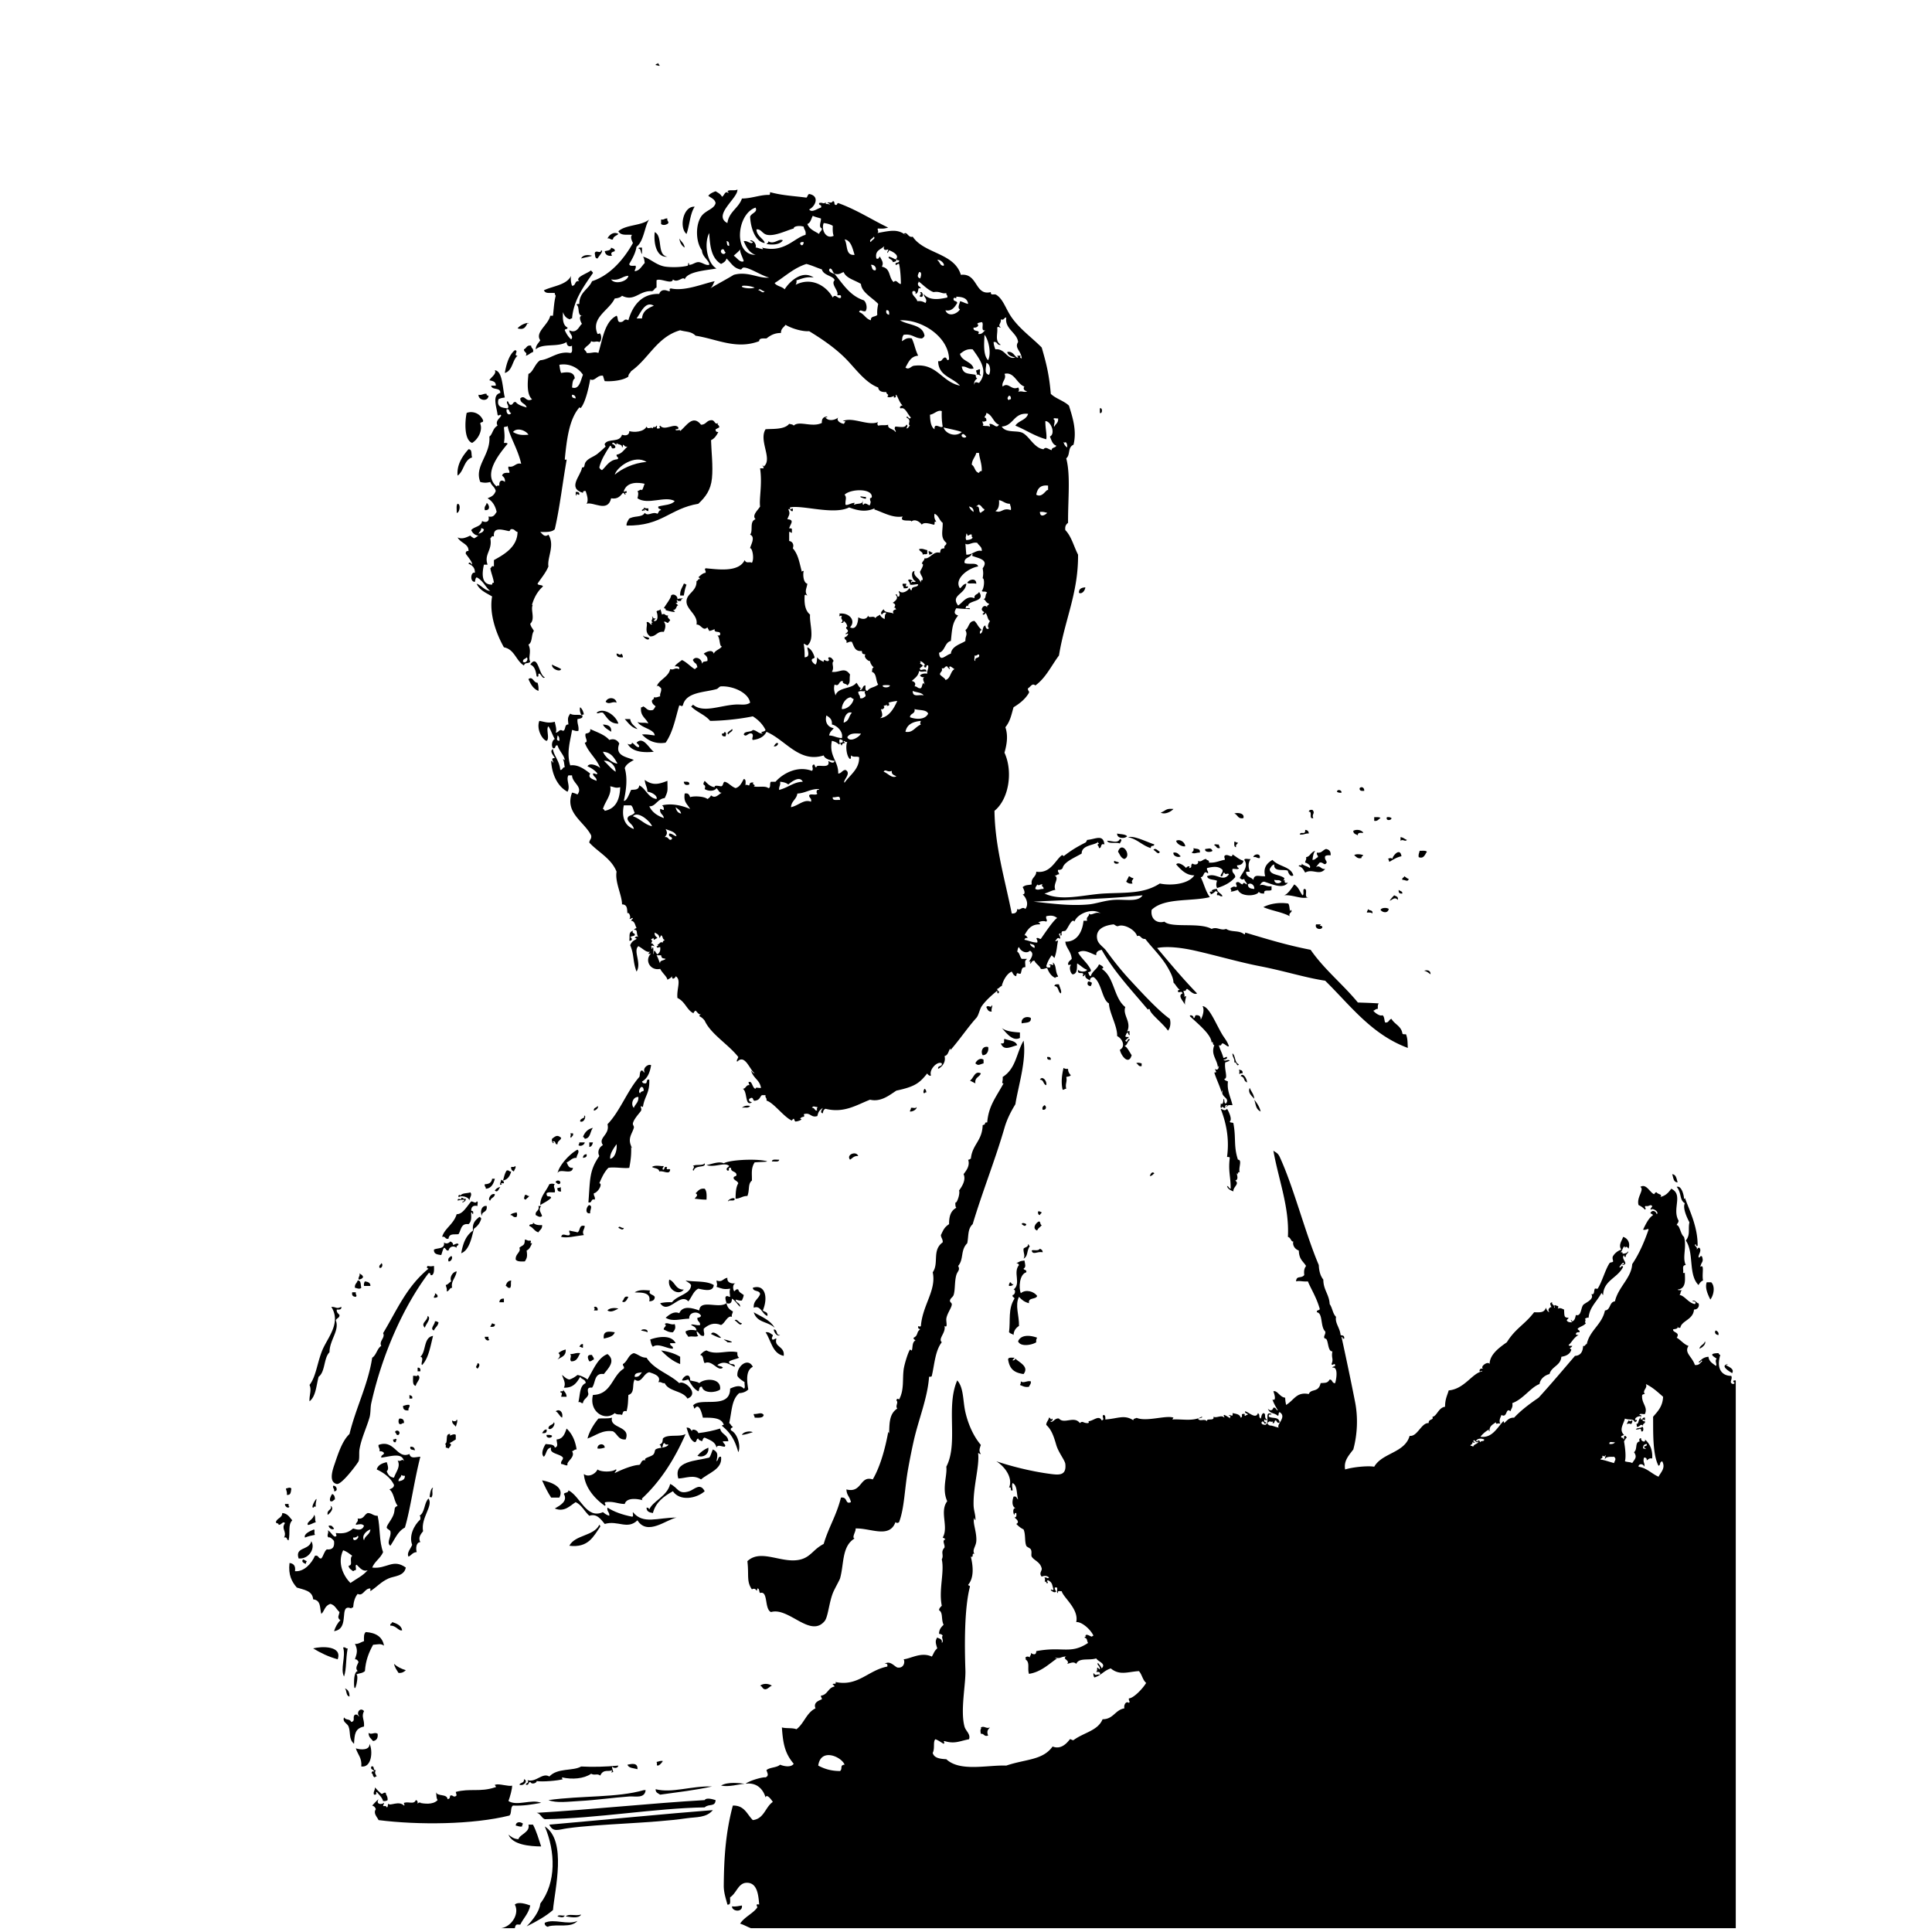 <!DOCTYPE svg PUBLIC "-//W3C//DTD SVG 1.1//EN" "http://www.w3.org/Graphics/SVG/1.1/DTD/svg11.dtd"><svg xmlns="http://www.w3.org/2000/svg" width="640" height="640" viewBox="-91.397 -20.627 640 640"><path fill-rule="evenodd" clip-rule="evenodd" d="M138.729 47.849c-1.576 2.338-1.666 6.158-2.709 9.027-2.595-2.183-1.044-9.322 2.709-9.027zM129.7 51.761c-.248.85.424.779.301 1.503-.402.537-1.742.932-2.407.302v-1.505c1.044.242 1.158-.447 2.106-.3zM125.487 56.274c2.815 1.298.596 7.63 4.213 8.125-3.306.396-4.656-3.767-4.213-8.125zM113.451 56.876c-.586.618-1.672.736-1.806 1.805-.92.219-.885-.52-1.805-.3.482-1.113 2.037-2.45 3.611-1.505zM167.918 58.983c-.934 1.47-3.437 1.599-5.417 1.204.196-.307.692-.312.602-.904 1.903 1.257 3.48-1.04 4.815-.3zM111.043 61.39c.447.354 1.344.26 1.204 1.204-.881.309-1.507.404-.904 1.505-1.477.173-2.217-.391-2.407-1.505.84-.262 2.026-.18 2.107-1.204zM120.071 61.691c.093-.407.754-.249 1.204-.301v2.106c-.54-.461-.243-1.764-1.204-1.805zM104.724 64.099c-1.115.39-2.461.548-3.611.902.545-1.21 2.222-1.318 3.611-.902zM213.359 76.438c.623-1.312 1.761 1.832 0 1.204-.287-.562.901-1.007 0-1.204zM84.562 93.891c-.031.935.945.86.603 2.107-.937.268-1.403 1.004-2.408 1.204.706-1.187-.568-.921-.602-2.107.889-.315.883-1.523 2.407-1.204zM79.144 95.396c1.481.045-.658 1.842.904 1.806-1.784 1.526-1.619 5.001-4.213 5.718.364-2.312 1.276-5.957 3.309-7.524zM69.816 109.84c-.112.512.233.568.6.602-.039 2.074-3.343 1.698-3.309-.301 1.24.237 1.545-.461 2.709-.301zM272.944 114.656c.927-.46.927 1.964 0 1.504v-1.504zM68.611 118.567c.266.967-.991.412-.902 1.204.846 2.159-.751 5.18-2.709 6.32-2.787-.994-2.362-7.491-1.805-9.931 1.86-.722 4.385.012 5.416 2.407zM65 130.905c-2.763.848-2.664 4.558-4.815 6.021-.331-3.411 1.461-6.35 3.611-8.728 1.353-.05.816 1.792 1.204 2.707zM99.307 142.342c.787-.086 1.294.108 1.204.901-.656.193-.958-.852-.903.302-.408-.093-.249-.754-.301-1.203zM195.304 143.845c.684 1.25-.638.566-1.504.302-.962-.784 1.87.189 1.504-.302zM69.816 145.953c.916.652 1.361 2.597-.604 2.407-.328-1.333.511-1.496.604-2.407zM60.185 146.253c1.19.098.653 3.108-.3 3.01.081-1.023-.233-2.44.3-3.01zM215.767 161.601v1.204c-.709.387-.56-.04-1.505.3.032-1.036-1.037-.969-1.204-1.806 1.093-.371 1.916.23 2.709.302zM232.016 172.734c-1.44-.266-2.395.137-3.007-.3.635-1.157 2.992-1.749 3.007.3zM135.118 172.734c.485-.084.519.285.902.302-.533 1.464-.55 1.79-.902 3.611h-1.204c-.102-1.809.753-2.658 1.204-3.913zM207.642 172.734h1.204c-.077.793-.619.988.602.903-.044.658-.758.647-1.504.602.122-.724-.551-.654-.302-1.505zM268.129 173.939c-.091 1.153-1.231 2.386-2.105 1.806-.06-1.362.892-1.715 2.105-1.806zM112.849 195.907c.536-.181 1.249.882 1.504 0 .404.198.561.644.602 1.204-1.221.117-2.097-.111-2.106-1.204zM91.481 199.518c.942.562 2.092.918 3.011 1.505-.326 1.092-3.279-.032-3.011-1.505zM86.667 205.536c.253.751.395 1.613.302 2.709-1.729-.681-2.576-2.239-3.311-3.913 1.454-1.08 1.644 1.243 3.009 1.204zM112.849 212.158c-1.395-.633-2.342.79-3.61-.302.616-1.692 3.349-1.596 3.61.302zM101.413 216.371c-.665-.417-.901-2.26-.602-2.709.638.567 1.034 1.375 1.204 2.408-.35-.049-.536.066-.602.301zM113.451 219.078c-2.95.04-3.737-2.081-5.116-3.611-1.098-.268-1.603.531-2.107 0 2.207-1.886 6.309.706 7.223 3.611zM108.334 219.379c1.603.104 2.921.491 2.709 2.408-.97-.735-2.175-1.236-2.709-2.408zM151.067 220.884c.743.568-1.017 1.17-1.204 1.805-.864-.691.895-1.293 1.204-1.805zM148.66 221.787c.7.451.459.736.3 1.505-.787.084-1.293-.11-1.203-.903.514.012.779-.224.903-.602zM125.188 228.407c-3.266.334-7.271.133-8.728-2.708.383.409 1.474.463 1.505-.302.792.413 1.14 1.268 2.105 1.506.793-.339-.404-1.167-.602-1.506 2.217-2.281 4.102 1.873 5.72 3.01zM166.415 225.7c-.275.527-.56 1.045-1.505.901.374-.506.875-1.536 1.505-.901zM135.118 238.337c.915-.012 1.98-.174 1.806.904-.8.319-1.713.226-1.806-.904zM360.515 241.347c-.862.06-1.643.038-1.506-.901.698-.701 1.602-.075 1.506.901zM352.992 241.949c-.697.097-1.154-.048-1.503-.3.053-.925 1.62-.631 1.503.3zM343.363 247.667c1.091 1.123-.374 1.381.301 2.709-1.683.479-.118-2.291-1.505-2.107.071-.529.518-.686 1.204-.602zM317.482 248.871c.641-.325 3.533-.331 3.011 1.505-1.907.401-1.848-1.165-3.011-1.505zM363.828 250.074c.799.003 1.717-.113 2.105.302-.719.284-.894 1.114-2.105.902v-1.204zM368.039 250.074c.7-.096 1.156.048 1.505.302.086.781-2.035 1.045-1.505-.302zM340.955 254.287c.766.038 1.166.438 1.204 1.204-1.204-.099-1.671.537-3.008.302.351-1.195 1.944.412 1.804-1.506zM278.664 255.491c1.12.283 2.659.149 3.31.903-.822.914-3.398.781-3.31-.903zM372.551 256.694c.927.079 1.356.653 2.109.903-.576.751-1.307-.375-2.109.3v-1.203zM279.566 257.296c1.038.219.198.907 0 1.505-1.151-.557-3.717.304-4.215-.904 1.316-.089 3.583 1.026 4.215-.601zM317.482 258.199c.541-.039.635.369 1.204.301-.128.574-.858.545-.601 1.505-.771-.034-.597-1.008-.603-1.806zM310.86 259.403c-.05-.653 1.07-.137 1.506-.3-.037.54.37.635.301 1.204-1.163.261-1.07-.736-1.807-.904zM281.071 263.918c-1.197-.308-1.49-1.523-2.108-2.407 1.246-3.865 4.761 1.382 2.108 2.407zM303.94 260.307c.809.395 2.441-.034 2.105 1.504-1.263-.041-1.68.547-2.705 0 .339-.362.859-.546.6-1.504zM310.259 261.209c-.372.547-2.789.602-2.406-.602 1.397-.116 1.86-.501 2.406.602zM290.7 260.908c.613-.883 1.573.408 2.105.603-.434 1.312-1.446-.333-2.105-.603zM347.875 260.607c1.005.201 1.637.773 1.506 2.107-.74-.041-1.449-.046-1.804.3-.361 1.3.985 1.688.298 2.408-.693.698-.97-.557-2.105-.301-.417.485-.853.952-1.204 1.503 1.363-.825 1.472.771 3.012.603-1.889 2.364-4.124-.238-6.622 1.204-.522-.881-.961-1.847-2.105-2.106-.121-.721 1.369.167.902-.903.665.738 1.938.872 2.709 1.505.544-.697-.623-1.608-1.506-1.806-.007-.709.52-.886.302-1.805 1.391-.208 1.391-1.531 3.007-2.107-.695.944-.752 2.244-.9 3.009.916.014 1.168-.635 1.806-.902.122-.726-.55-.655-.301-1.505 1.633.233 1.913-.893 3.005-1.204zM378.871 261.209c.868.036 1.972-.165 2.407.302-.681 1.072-1.106 2.432-2.705 1.805-.175-.978.205-1.401.298-2.107zM297.319 261.811c1.405-.202 1.731.678 2.407 1.204-.592.571-2.631.039-2.407-1.204zM325.907 263.616c-.947.148-1.06-.541-2.105-.3.05-1.053 2.529-1.466 2.105.3zM357.206 262.714c.417-.591 2.553-.368 3.007 0-.192.304-.69.311-.6.901-1.412.309-1.711-.493-2.407-.901zM277.758 264.52c.395.307 1.11.294 1.505.602-.136.59-2.111.541-1.505-.602zM282.574 269.634c.574.129.755.648 1.505.603-.246.918-.847.723-.302 1.805-1.099.195-1.603-.202-2.105-.601.287-.615.615-1.191.902-1.807zM373.755 269.634c.535.271.88.728 1.505.904-.274 1.143-1.21.218-2.105.3-.218-.82.597-.605.6-1.204zM337.343 272.343c1.428.93 1.596 1.982 2.709 3.611.716-.188-.046-1.853.602-2.106 1.458-.054-.424 3.232 1.505 2.708-2.604.86-5.015-.877-8.426-.602 1.225.018 2.709-2.301 3.61-3.611zM371.951 274.148c.351.45 1.25.355 1.204 1.204-.942.14-1.344-.261-1.204-1.204zM370.446 275.955c.562.34 1.448.356 1.204 1.505-1.111-1.081-1.565-.112-2.71.3.433-.674.968-1.241 1.506-1.805zM335.239 278.664c.684.086.524 3.646.901 2.105 1.079.719-.883.893-.302 2.107-2.532-1.377-6.012-1.812-8.728-3.009 2.193-1.143 5.174-1.624 8.129-1.203zM368.641 280.469c-.249 1.57-2.143 1.218-2.708.3.267-.739 2.106-.815 2.708-.3zM361.718 280.469c.333.67 1.798.21 1.505 1.503-.354-.345-1.063-.34-1.807-.3-.037-.539.371-.634.302-1.203zM345.769 285.885c.302.414.498-.128.902.602-.268 1.116-2.706.685-2.106-.902h1.506c.055.255-.118.283-.302.3zM269.031 304.543c.632-.128.799.205 1.204.301.128.629-.205.797-.299 1.205-1.057-.134-1.278-.634-.905-1.506zM259.402 305.446c.202.957 1.048 2.342.604 3.01-1.011-.494-.622-2.389-2.108-2.406.045-.661.757-.648 1.504-.604zM250.075 316.58c.227 1.836-1.758 1.455-3.011 1.808-.364-1.874 1.744-2.533 3.011-1.808zM241.347 323.502c1.509.595 3.683.53 4.212 2.106-2.188.554-4.42 1.991-5.416-.604 1.692.235.777-.994 1.204-1.502zM235.929 326.209c.273.964-.211 2.728-1.805 2.709-.739-1.195-.08-3.178 1.805-2.709zM255.489 329.521c.787-.086 1.295.109 1.204.902-.787.084-1.293-.108-1.204-.902zM234.423 330.423v1.204c-1.421.373-1.691.893-2.706 0 .319-.923 1.606-2.012 2.706-1.204zM284.981 331.627c.454-.402 1.299-.097 1.807 0v.901c-1.164.263-1.071-.733-1.807-.901zM260.907 333.132c.349.252.806.395 1.506.302-.01 1.011.414 1.589.902 2.105-.255.447-.971.436-1.506.601.404 1.604-.42 2.164 0 3.912-.538-.037-.635.37-1.203.303-.648-2.844-.065-5.59.301-7.223zM233.522 334.936c-.42 1.284-2.118 1.291-1.805 3.312-.615-.289-1.19-.616-1.807-.905 1.229-.752 1.555-3.412 3.612-2.407zM255.191 338.849c-1.064-.242-.771-1.835-2.109-1.805.725-1.426 2.419.305 2.109 1.805zM322.598 339.75c.47 1.235 1.365 2.047 1.505 3.611-.811-.916-2.267-2.025-1.505-3.611zM214.864 340.052c.403.199.561.644.603 1.204-.351-.05-.536.065-.603.302-.703-.078-.173-1.322 0-1.506zM324.103 343.664c.881 1.125 1.727 2.286 2.106 3.913-1.542-.779-1.504-1.855-2.106-3.913zM254.587 345.47c.771.333.709 1.732-.601 1.506-.257-.961.263-1.145.601-1.506zM106.529 345.773c.61.338-.5 1.479-1.204 1.502-.127-1.03.902-.902 1.204-1.502zM105.024 352.994c-.976 1.13-.741 3.472-2.707 3.611-.134-.268-.265-.537-.603-.604.595-1.51 1.568-2.643 3.31-3.007zM97.502 354.797h.901c.258.962-.473.931-.602 1.506-.644-.45.217-.737-.299-1.506zM100.511 357.808h1.806c-.131.878-1.436 1.483-2.107.902.159-.242.313-.488.301-.902zM103.82 357.808h1.204c-.188.716-.404 1.4-1.204 1.506v-1.506zM99.909 360.215c.888.716-.364 1.823-.301 2.71-1.658-.053-2.107 1.101-3.31 1.502.457.846.628 1.981 2.105 1.807-.345 2.606-4.412-.09-5.114 1.804.589-2.858 4.329-6.653 6.62-7.823zM192.896 362.322c-1.418-.115-1.888.722-2.709 1.204-1.362-1.687 2.084-3.024 2.709-1.204zM102.918 361.721c.207 1.008-.505 1.098-1.204 1.204.036-.769.437-1.17 1.204-1.204zM156.184 375.562c-1.639-.031-2.343.867-3.913.905.024-1.876.087-3.798.902-5.117-.258-.743-1.115-.892-1.504-1.505-.264-.968.781-.625.902-1.204.007-1.412-1.938-.87-1.806-2.407-1.527-.161-.004 1.067-1.204.902-.726-.696.239-1.035.603-1.506-1.457-1.428-4.813.613-7.522-.299 1.776-.329 4.039-1.364 5.716-.603 2.008-1.12 9.633-1.496 13.242-.902 2.854.47-.516.383-3.009.601-1.268 1.976-.859 3.68-.904 6.021-1.421 1.135-.676 3.08-1.503 5.114zM166.714 363.526c-.066.936-1.497.509-2.407.604.069-.937 1.5-.511 2.407-.604zM79.144 365.63c.709.256-.249 1.322-.3 1.808-.527-.274-1.044-.56-.903-1.505.476-.025 1.146.146 1.203-.303zM75.232 370.449c.339-1.166.586-2.424 1.204-3.312.851-.248.78.426 1.504.302-.404 1.498-1.135 2.674-2.708 3.01zM291.001 368.038c-.454.353-.737.871-1.505.905.227-.653.731-1.682 1.505-.905zM462.533 368.34c1.372.13 1.438 1.573 1.805 2.709-1.46-.047-1.389-1.624-1.805-2.709zM71.622 369.845h.902c-.271 1.042-.89 3.238-3.009 3.31.123-.725-.549-.653-.302-1.503 1.401-.006 2.243-.569 2.409-1.807zM75.533 371.35h-.901c-.057.255.116.283.3.302-1.26.672-.434-.507-.3-1.505.439.262.951.451.901 1.203zM94.19 371.35c-.626.653-.972-.037-1.505-.301.027-.895 1.795-.805 1.505.301zM92.385 371.652c-.744.778.293 1.475 0 2.706-.942.062-2.209-.202-2.709.302-.092 1.738 1.232.501 1.505 1.505-.983 1.023-2.391 1.624-3.611 2.408-.032-2.855 1.888-4.454 3.009-6.921.632-.224 1.173-.224 1.806 0zM74.329 372.554c-.486.522-.827 2.093-1.805 1.204.396-.606.987-1.02 1.805-1.204zM142.039 373.155c.689.718.678 2.133.603 3.61-1.869-.003-2.743-.215-3.913-.298.396-.688 1.378-1.167.3-1.808.795-.708 1.29-1.719 3.01-1.504zM72.523 374.961c-.059 1.145-1.275 1.132-1.503 2.105-1.053-.033.072-2.599 1.503-2.105zM82.455 375.263c.85-.249.778.423 1.505.299-.34.464-.865.74-1.204 1.203-.944-.205-.393-.803-.301-1.502zM64.7 377.369c.527-.084 1.501.847 1.805 0 .652-.05.137 1.067.301 1.506-1.516-.314-2.09.317-2.106 1.502.268.346.84-.184.603 1.203-.327-.071-.205-.597-.603-.6-.152.84.412 2.858-.904 3.912-2.556-.351-2.41 2.003-3.309 3.31-1.355.221-3.064-.38-3.311 1.506-1.2.298-.907-.899-2.107-.604.754-2.786 3.821-4.177 4.816-7.523 2.015.086 3.425-2.704 4.815-4.212zM103.82 378.573c1.272.376.103 1.626.302 2.709-2.014.323-1.174-2.48-.302-2.709zM69.816 378.875c.359 2.348-1.86 1.654-1.505 3.309-.802-1.217-.216-3.618 1.505-3.309zM86.969 378.875h.901c-1.037 1.318-.116 1.956.302 3.309-.676.678-1.509-.019-2.107-.301-.24-1.548 1.354-1.255.904-3.008zM252.482 380.678c.628-.128.796.208 1.203.302-.105.395-.531.473-.604.902-.528-.072-.683-.516-.599-1.204zM79.745 380.98c.212.927.212.578 0 1.505-1.247.345-1.172-.634-2.105-.603.4-.6 1.336-.669 2.105-.902zM67.407 382.485c.269.134.54.265.602.601-.402 1.502-1.289 2.522-2.407 3.312-.724 2.868-1.518 7.136-4.213 8.124.637-3.564 1.65-5.921 3.913-7.522-.356-2.565.911-3.504 2.105-4.515zM252.783 383.99c.62.082.283 1.12.902 1.204-.423.682-1.219.989-1.505 1.805-1.779-.632-.438-2.607.603-3.009zM85.164 384.289c.536.77 1.602 1.008 3.009.905.133 1.338-.815 1.593-1.204 2.407-1.347-.36-1.766-1.648-3.009-2.108-.149-.949 1.493-.113 1.204-1.204zM247.064 384.892c.077-.706 1.321-.174 1.505 0-.236 1.055-1.051.349-1.505 0zM113.451 386.096c.37-.914 1.034.326 1.806 0-.243 1.111-1.24.249-1.806 0zM82.455 390.008c.708-.006.886.517 1.805.299.698.441-.588.955.602.905-.455.949-.818 1.987-1.805 2.407.25 1.798.208 2.416-.602 3.611-1.253.05-2.512.103-3.01-.604-.192-1.923 1.855-2.438 1.204-3.913 1.124-.994 1.799-.589 1.806-2.705zM55.671 390.911c.163.289 1.235.743 2.107-.302.44.262.954.451.903 1.203.632-.195 1.338-.796 1.806-.301-.004.6-.821.382-.602 1.203-1.037-.752-2.331-.488-2.709.905-.945.141-.794-.812-1.505-.905-.415.688-.613 1.596-.901 2.41-1.229-.177-2.532-.276-2.408-1.807 1.266-.64 3.709-.102 3.309-2.406zM249.169 391.511c.329.074.205.6.604.603-1.173 1.637-.498 3.328-2.105 4.215.634-1.142-.118-1.881 0-3.312.444-.558 1.554-.452 1.501-1.506zM253.082 393.016c.442.262.955.451.905 1.204-1.633-.426-3.312 1.063-3.614-.601.536-.364 2.112.339 2.709-.603zM58.078 395.423c.693.426-.021 1.963-.902 1.808-.309-1.214.468-1.338.902-1.808zM34.908 397.831c.69.236.292 1.863-.603 1.506-.258-.962.474-.931.603-1.506zM50.254 398.736c1.201.165.907.165 2.107 0 .05 1.254.104 2.51-.602 3.008-.973.373-.229-.974-1.204-.6-8.051 10.677-15.218 26.349-18.96 43.032-.34 1.523-.157 3.303-.601 4.814-1.055 3.583-2.717 6.917-3.31 10.53-.194 1.188.066 2.934-.302 3.913-.222.591-5.597 7.878-7.222 7.523-2.979-.646-1.138-5.331-.602-6.92 1.166-3.462 2.511-7.468 4.814-9.629 2.173-8.867 6.184-16.45 7.524-25.28 1.424-.883 1.58-3.035 3.01-3.912-.874-1.578 1.419-2.694.602-4.212 4.626-7.686 7.741-15.389 15.047-21.367-.624-.166-.636-.469-.301-.9zM59.885 400.54c-.313 2.168-2.008 3.27-1.505 5.418-.961.044-.893 1.113-1.805 1.204.174-.977-.206-1.399-.302-2.106.807-.198 1.145-.864 1.805-1.206-.628-1.255.381-3.139 1.807-3.31zM27.686 401.144c.645.678.703.227 1.204 1.202-.208.595-.802.804-1.505.902-.148-.948.541-1.063.301-2.104zM130.303 403.249c1.975.731 2.035 3.381 4.814 3.31-1.739 2.251-5.594-.147-4.814-3.31zM27.084 403.55c1.247-.044.914 1.493 1.204 2.407-.57.598-1.421.146-2.107 0-.154-1.255.684-1.523.903-2.407zM77.94 403.55c-.216 1.356.099 1.502-.3 2.407-.961.259-.932-.476-1.506-.604.241-.96.701-1.706 1.806-1.803zM29.491 403.849c.934.171 1.847.361 1.805 1.505h-2.107c-.095-.696.048-1.153.302-1.505zM243.151 404.151c.601.003.383.821 1.204.604-.256.444-.757.646-1.502.6-.128-.629.205-.797.298-1.204zM473.965 404.151h1.505c1.406 1.412.795 4.354-.301 5.72-.72-1.525-1.872-3.751-1.204-5.72zM52.662 407.761c.441.262.955.451.903 1.204-.268.233-.68.323-1.204.302-.122-.725.55-.653.301-1.506zM116.76 408.965c-.381.78-1.084 2.308-2.105 1.505.796-.407.452-1.953 2.105-1.505zM75.533 409.569v1.204h-1.504c.056-.846.523-1.281 1.504-1.204zM18.356 412.278c1.764.028 1.599.806 3.31 0 .137.939-.644.961-1.505.901-.115 1.018.521 1.285.902 1.805.054 1.057-1.015.992-1.204 1.807 1.272 3.331-2.107 6.535-2.105 10.531-1.964 1.95-1.356 6.469-3.611 8.127-.775 2.937-.907 6.516-3.009 8.124-.134-1.944.775-3.745 0-5.415 2.138-2.69 2.519-7.253 4.213-11.437 1.684-4.164 6.405-9.051 3.009-14.443zM105.326 412.577c.35-.803 1.597-.025 1.204.905h-1.204c.208-.243.468-.825 0-.905zM113.451 412.877c-.923.405-2.39 1.45-3.611.604.605-.898 2.645-.936 3.611-.604zM50.254 415.286c1.436.758-.7 2.82-.901 3.912-1.561-1.536.891-2.202.901-3.912zM151.969 416.791c.744-.82 1.423.968 2.407.902-.508 1.318-1.62-.645-2.407-.902zM52.662 417.092c.629-.128.797.206 1.204.299-.148 1.257-1.123 1.686-1.504 2.709-1.54-.445.392-2.062.3-3.008zM71.622 417.693c.241.158.489.313.902.302.139.938-.642.96-1.503.902.154-.445.443-.76.601-1.204zM128.798 417.995c.734-.812 1.963.429 3.311 0 .421 1.318.087 1.856-.602 2.708-1.375.069-2.103-.506-3.011-.901-.214-.753 1.325-1.239.302-1.807zM120.975 420.1c.323-.595 2.496-.514 2.105.603-.569-.332-1.421-.385-2.105-.603zM476.976 420.1c.525.276 1.046.56.902 1.505-.902.021-1.527-.887-.902-1.505zM112.247 420.703c-.443 1.462-2.115 1.699-3.611 2.106-.382-2.706 1.652-2.404 3.611-2.106zM52.06 421.907c-.901 3.512-1.461 7.365-3.61 9.629-.673-.221.801-2.568-.602-2.709 1.984-1.726.974-6.448 4.212-6.92zM252.18 422.507c-.252.352-.398.809-.303 1.505-1.352.915-5.221 1.648-6.018-.302.925-2.297 3.997-2.068 6.321-1.203zM69.212 422.208h1.204c-.024.426-.048.853.303.902-.441.803-1.652-.127-1.507-.902zM132.409 424.314h-1.806c-.164 1.064 1.065.74.903 1.804-1.671.205-4.878-2.015-6.622-.6-.661-.887-.51-1.023-.901-2.407 2.427-.908 7.017-1.736 8.426 1.203zM101.714 424.616v1.204c-.539.037-.634-.371-1.204-.302.262-.441.452-.955 1.204-.902zM127.594 426.721c2.427.383 4.591 1.026 6.32 2.105v2.408c-2.611-.998-4.537-2.684-6.32-4.513zM100.811 427.624c-.718 1.188-1.033 2.78-3.009 2.709-.686-.84.303-1.487-.3-2.408 1.241.037 1.883-.522 3.309-.301zM109.84 427.924c2.87 2.262.281 4.69-1.204 6.623-3.292-.485-2.681 2.936-3.912 4.512-1.783-.239-1.438.977-1.204 2.106-.258 1.347-1.64 1.57-1.806 3.011-.724.121-.655-.551-1.505-.302.621-2.814.399-5.446 2.407-6.32-.001-1.3-1.418-1.188-1.806-2.105-1.114 1.894-2.278 3.738-5.417 3.61.796-1.548-.262-2.901-.602-4.214.77.535 1.315 1.294 2.407 1.506 1.091-.312 1.916-.893 2.709-1.506a8.222 8.222 0 0 1 3.309 1.506c1.981-3.278 3.4-7.184 6.624-8.427zM104.724 428.227c.129.571.649.756.602 1.505-.574.127-.756.647-1.505.601-.501-.884-1.057-2.336.903-2.106zM244.657 429.128c-.106.396-.529.474-.601.902.513.013.777-.224.901-.601 1.191 1.238 4.69 2.619 2.71 5.117-3.412-.473-4.638-1.91-5.117-4.815.041-.86 1.254-.549 2.107-.603zM157.989 432.139c-2.443 1.235-1.949 4.83-1.505 7.521-.722.685-1.658 1.151-3.009 1.204-2.56 2.227-2.382 5.785-3.311 9.931.516.289.606 1.002 1.203 1.204-.129.473-.945.258-.602 1.204 2.3 1.112 3.311 5.488 2.407 7.224-1.093-3.902-2.46-6.326-5.417-8.727.008-.293.368-.233.602-.302-.708-2.626-4.432-2.364-6.921-2.407-.358-1.617-1.282-5.11-2.708-3.011-.434-.068-.106-.896-.602-.902 2.082-3.147 12.349 1.49 12.338-5.717 1.518-.675 3.308-1.371 4.514 0 .672-.13.122-1.483.301-2.107-.878-.626-1.855-1.154-2.407-2.106-.301-3.117 3.471-6.284 5.117-3.009zM66.806 430.933c1.083.215.423 1.414 0 1.807-1.025-.637-.113-.873 0-1.807zM46.946 432.438c.791-.091.987.417.901 1.204h-.901v-1.204zM46.946 434.845c1.572.933-.514 2.442-.603 3.611-1.205-.199-.874-1.935-.903-3.31.436-.163 1.555.353 1.506-.301z"/><path fill-rule="evenodd" clip-rule="evenodd" d="M137.224 436.652c.995.309 2.3.309 3.009.902 1.737-1.654 7.393-1.838 6.921 2.105-1.436 1.136-5.575 1.369-6.018-.901-1.114-.212-.751 1.054-1.204 1.505-1.587-.821-2.438-2.376-3.311-3.912-.706.096-1.129.476-2.105.301.456-1.53 2.759-2.752 2.708 0zM246.762 436.955c.939.783 1.91-.321 3.312 0 .143.945-.43 1.175-.604 1.804-1.455.252-2.127-.28-3.008-.601.235-.268.325-.681.3-1.203zM95.094 439.66c.456.75 1.182 1.226 1.204 2.407h-1.806c.09-.699.643-1.293-.302-1.502-.119-.722 1.371.165.904-.905zM44.237 441.467c.44.261 1.164.239.903 1.203h-.903v-1.203zM44.237 444.776c.218.921-.52.887-.302 1.808-1.227.125-1.897-.308-1.805-1.506.706-.097 1.13-.476 2.107-.302zM92.686 446.885c1.228-1.012 2.617.379 2.107 2.105-.91-.494-1.151-1.657-2.107-2.105zM161.6 448.088c-.191 1.113-1.69.918-3.009.902.037-.541-.368-.635-.301-1.203 1.444.099 2.522-.775 3.31.301zM111.343 448.991c-.978 3.657 6.39 2.649 4.515 7.222-2.512.205-2.717-1.897-4.213-2.709-3.565-.525-5.592 1.406-8.427 2.407.496-2.127 2.011-4.722 3.613-6.618.869-.147 3.102.108 4.512-.302zM40.925 449.292c1.074-.068 1.574.433 1.505 1.502-.725-.121-.655.551-1.505.302-.41-.386-.41-1.422 0-1.804zM59.885 449.591c.52.252-.134 1.85-.302 2.407-.382-.719-1.318-.887-1.204-2.106.384.41 1.475.467 1.506-.301zM448.987 449.892c.75.047.091 1.021 0 1.204-.923-.212-.574-.212-1.502 0 .156-.445.444-.759.601-1.204.242.208.825.47.901 0zM92.084 450.497c.745.768-.915 2.933-1.806 2.104-.031-1.334 1.563-1.045 1.806-2.104zM450.493 452.904c.296-.71 1.739-.271 2.109-.905.487-.05.606 1.968-.302 1.505-.04-1.434-.681-.398-1.807-.6zM137.825 453.503c-.194-1.026 1.879-.477 2.107.603 2.602-.307 5.001-.817 7.222-1.505.342 1.966 2.619 1.997 2.709 4.215h-1.805c.073.806 1.268 1.142.602 1.804-.896.013-2.405-.896-2.709.302-.381-2.028-2.267-2.548-3.912-3.312-.618.088-.601.806-.902 1.207-.4-.305-1.12-.286-1.204-.905-.773.031-.431 1.176-1.204 1.204-1.71-.796-2.034-2.98-2.709-4.814 1.133-.133 1.372.636 1.805 1.201zM89.676 452.904c.21 1.113-.476 1.327-1.503 1.202.387-.516.622-1.184 1.503-1.202zM40.625 454.708c-.966.265-.624-.781-1.204-.902.531-1.238 2.236-.132 1.204.902zM157.989 453.805c-1.178.326-2.221.79-3.613.902.366-1.051 2.63-1.431 3.613-.902zM59.583 454.708v1.505c-.722.382-1.303.905-2.105 1.204 1.152.565.083 1.132-.302 1.807-.242-.162-.488-.314-.903-.302-.025-.477.145-1.147-.301-1.204 1.266-.438-.163-3.573 1.806-3.309-.756 1.265 1.131-.47 1.805.299zM89.676 454.708c.742-.038 1.451-.044 1.805.302-.011.904-2.134.873-1.805-.302zM40.023 456.212c-.16.242-.314.488-.302.902h-.602c-.158-.243-.314-.489-.301-.902.823.029.607-.501 1.205 0zM108.936 458.921c-.72.181-1.373.433-2.407.302-.14-1.667 2.326-1.95 2.407-.302zM44.537 458.62c.981-.077 1.449.358 1.505 1.204-.633-.272-1.796-.01-1.505-1.204zM143.242 458.921c.333 2.302-1.873 3.453-3.61 2.709.941-1.166 2.153-2.058 3.61-2.709z"/><path fill-rule="evenodd" clip-rule="evenodd" d="M144.748 459.521c1.841.902 1.59 1.867 1.203 3.913.738-.268.327-1.679 1.506-1.505.58 4.148-4.213 5.377-6.622 7.523-2.604-1.688-4.941-.41-7.522-.3-1.78-5.834 5.889-5.809 10.231-6.923.587-.714.759-1.85 1.204-2.708zM88.173 469.754c3.037.557 7.573 2.282 5.716 5.716h-2.708c-1.162-1.745-2.108-3.706-3.008-5.716zM130.604 470.958c2.678 1.18 2.555 3.642 6.32 2.407 1.659-.543 3.6-2.976 5.115 0-2.702 2.423-8.225 3.409-10.532 0-2.961 1.655-5.663 3.568-6.622 7.223-1.125-.178-2.136-.47-2.105-1.805.515-.015.779.224.902.601 1.213-2.791 5.98-4.386 6.922-8.426zM18.958 471.561c1.167-.232 1.825 1.92.301 1.804.219-.92-.518-.883-.301-1.804zM5.115 472.463c-.184 1.021-.083 2.322-1.504 2.104.174-.976-.205-1.398-.301-2.104.704-.093 1.243-.591 1.805 0z"/><path fill-rule="evenodd" clip-rule="evenodd" d="M96.899 473.063c3.963 1.957 5.935 9.695 11.435 7.226.614.488 1.23.976 2.107 1.203.15-1.257-.88-1.328-.602-2.709 2.256 1.452 5.024 2.399 8.125 3.008.651.054.135-1.066.3-1.502 3.417 4.181 8.086 1.788 14.445 1.804-3.337.635-9.673 6.162-12.939.901-3.342 3.244-6.47-.089-10.835 1.204-1.215-1.396-2.547-3.576-5.116-2.706-1.592-1.418-2.468-3.552-4.513-4.516-1.801 1.101-3.668 3.431-6.922 2.109 1.77-1.009 4.39-2.415 3.009-4.817.286-.616 1.552-.255 1.506-1.205zM18.656 474.268c.63.273.918.889.904 1.806-.574.127-.544.859-1.505.602-.459-.55.141-1.862.601-2.408zM3.009 477.581h1.204c-.026.425-.05.852.3.9-.441.803-1.65-.125-1.504-.9zM18.055 478.18c1.671.889-.639 2.911-.902 3.011-.436-1.87 1.765-1.567.902-3.011zM2.106 480.587c1.778.128 2.413 1.398 3.31 2.406-1.521 1.593-.582 3.969-1.204 6.622-.777-.025-.317-1.287-1.505-.902 1.034-2.121-1.089-2.795.302-4.814-.78-.745-1.119.647-2.107.602.092-.695-.87-.334-.902-.902.327-1.379 2.09-1.319 2.106-3.012zM12.639 481.191c.59.413.163 1.844.601 2.407-1.061.312-2.042 1.032-2.707.902-.421-1.029 1.977-1.827 2.106-3.309zM107.131 484.5c.292.009.233.369.301.603-2.251 3.266-3.945 7.088-10.232 6.317 1.944-3.673 8.086-3.148 9.931-6.92zM17.453 484.801c1.213-.312 1.338.47 1.806.902-.483.753-1.776-.204-1.806-.902zM12.639 486.005c.399.635-.148.889.301 1.803-1.188.218-2.331.48-3.311.905-.518-1.227 1.785-2.22 3.01-2.708zM11.736 489.918c1.454 2.453-.91 6.04-4.214 5.716-1.304-3.93 3.507-2.578 4.214-5.716zM9.027 495.936c.444.155.758.444 1.204.6-.159.243-.314.489-.3.905-.652-.23-1.683-.731-.904-1.505zM38.518 516.7c1.497.511 2.966 1.049 3.311 2.709-1.079.467-2.107-1.697-3.913-1.505-.219-.822.599-.608.602-1.204zM20.464 529.039c-3.064-.851-5.7-2.129-8.125-3.611 2.716-.731 9.751-.943 8.125 3.611zM22.269 525.126c.85-.249.779.425 1.503.301-.707 3.875-.324 6.65-1.204 9.327-1.329-2.559.659-6.625-.299-9.628zM39.12 530.543c1.042.964 2.376 1.636 3.912 2.105-.567.535-1.214.993-2.407.902-.584-.921-1.234-1.772-1.505-3.007zM164.307 537.765c-.811.293-1.167 1.038-2.105 1.204-1.058.052-.991-1.018-1.806-1.204 1.271-.936 2.934-.615 3.911 0zM22.871 538.667c1.023.379 1.538 1.272 1.503 2.709-1.198-.206-.856-1.951-1.503-2.709zM29.189 546.19c-1.006 1.979.195 2.607 0 5.117-3.02.645-3.127 2.561-3.309 5.717-1.874-1.583-1.045-3.776-1.806-5.717-.42-1.069-2.127-1.487-1.505-3.011.825 1.101 1.737.255 2.408 1.506 1.533-.331.224-1.633 1.204-2.408.96-.258.931.473 1.505.604-1.298-1.22.295-3.26 1.503-1.808zM30.694 553.413c.942.783 2.008-.42 3.01.302.172 1.478-.391 2.218-1.506 2.407-.634-.769-1.517-1.29-1.504-2.709zM30.995 557.024c1.183 2.224.812 8.008-2.708 7.523.264-2.874-1.221-3.994-1.806-6.018 1.62.569 4.704.669 4.514-1.505zM119.771 565.453c-1.212-.396-2.917-.296-3.311-1.505 1.362-.278 3.465-.787 3.311 1.505zM82.154 568.762c1.533.441-.016 2.441-1.505 1.803.332-.772 1.733-.473 1.505-1.803zM144.447 571.168c-5.397 1.222-11.354 1.889-17.154 2.709-.659-.444-1.558-.65-1.504-1.807 5.493 1.391 11.851-1.151 18.658-.902zM33.402 572.972c-.517.094.392 1.045-.901.905-.385-.942.362-1.31.301-2.407 1.078 1.166.938 1.027 2.106 2.105.725.124.654-.55 1.505-.301.017.889.625.883.602 2.407-.35.252-.807.397-1.505.301-.388-1.317-1.364-2.045-2.108-3.01zM121.876 572.373h.602c-.285 2.88-3.468 1.972-5.417 2.105-5.053.345-10.998 1.213-16.551 1.505-3.658.192-7.525.771-10.233-.301 11.039-1.547 22.754-.737 31.599-3.309zM145.65 575.682c-.102 2.369-2.242 1.101-3.612 2.407-16.262.252-35.72 3.679-52.964 3.913-1.166-.44-1.361-1.849-2.707-2.106 17.501-1.011 38.149-3.212 55.671-4.214.476-.928 2.618-.311 3.612 0zM144.748 578.994c-2.191 2.622-5.477 2.233-8.728 2.707-11.551 1.688-28.712 1.818-39.422 3.312-2.934.407-4.815 1.477-6.019-1.205 17.331-1.519 39.342-3.664 54.169-4.814zM81.853 583.507c-.159.241-.314.487-.301.901-.977.175-1.4-.205-2.106-.302.099-1.416 1.667-1.277 2.407-.599zM83.659 583.808h1.505c1.146 2.161 1.875 4.744 2.707 7.223-3.683-.031-9.519-.51-10.833-3.913.901.702 1.751 1.46 3.31 1.506.325-1.538 3.993-2.318 3.311-4.816z"/><path fill-rule="evenodd" clip-rule="evenodd" d="M89.074 584.409c7.415 4.718 3.285 20.978 2.709 27.688-2.245 1.98-5.383 3.766-8.727 5.415 1.888-1.926 4.293-4.934 4.514-7.523 5.358-7.05 5.033-17.244 1.504-25.58zM74.631 618.114c3.525-.55 6.135-4.889 4.512-7.825 1.123-1.051 3.765-.207 5.117.303-.552 2.659-2.233 4.187-3.311 6.319-.921.119-1.483-.522-1.806 1.203h-4.512zM154.376 610.591c.353 2.391-3.264 2.046-3.31.3 1.353.148 2.257-.15 3.31-.3zM101.113 613.601c-.865 1.539-3.964.713-5.116.6 1.163-1.027 3.004-.025 5.116-.6zM93.29 614.201c.224-.678 1.687-.118 2.406-.3-.457 1.098-1.951.365-2.406.3z"/><path fill-rule="evenodd" clip-rule="evenodd" d="M157.387 618.114c-1.263-.444-2.293-1.115-3.613-1.505 1.376-2.202 4.441-3.446 5.719-5.418.066-.103-.893-1.307.601-.902-.253-3.051-.583-7.358-4.212-7.221-2.74.103-3.248 3.396-5.417 4.813-.093 1.012.401 2.61-.904 2.407-.462-1.907-1.225-3.882-1.204-6.32.083-9.118.602-17.438 3.009-26.48 3.905-.093 4.686 2.939 6.622 4.815 3.769-.441 4.108-4.317 6.62-6.018-.392-.635-1.991-2.859-2.407-1.506-.596-2.075-2.417-5.089-6.622-4.513 1.424-1.12 5.861-2.32 6.622-2.109 1.211-.575.629-1.33.3-2.407 1.122-.985 3.44-.773 4.514-1.803 1.361.571 3.656.97 4.515-.303-2.928-3.446-3.546-6.668-3.913-12.037 1.402.404 3.55.06 4.815.602 2.534-1.879 3.323-5.506 6.319-6.92-.74-1.808.768-2.458 2.107-3.011.037-.539-.369-.636-.301-1.204 2.247-.258 2.337-2.678 4.514-3.008-.134-.268-.265-.538-.602-.603-.12-.722 1.37.167.901-.902 7.469 1.583 10.776-3.888 17.153-5.117.181-.779-.119-1.082-.902-.901 1.809-1.198 3.09.712 4.213 1.203 2.269.405 2.63-1.952 2.107-2.708 2.481-.249 5.805-2.525 9.329-.902.543-.731.748-1.835 1.806-2.709-.478-1.661-.796-2.417 0-3.611.673.43 1.781.426 1.504 1.805.863-.709-.299-1.705.301-2.407-.199-.401-.644-.56-1.204-.602-.007-1.511.751-2.258 1.504-3.011-.872-1.8-.115-4.03-1.504-4.814.033-.768.55-1.051.902-1.505-1.068-5.291.949-11.173 0-15.346.801-1.509-.532-2.33.903-3.912.198-1.081-.97-2.334.301-2.709-.221-.28-.547-.455-.902-.602 2.083-3.505-1.146-8.577 1.504-12.038-1.861-4.105.053-8.36-.3-11.434 4.066-7.841-.248-19.769 3.611-28.59 2.199 2.393 1.839 6.787 2.708 10.531.998 4.308 2.854 8.192 5.116 10.836-.423 1.31-.725 1.904 0 3.008-.485.084-.516-.283-.902-.302.517 4.255-1.63 10.954-1.505 17.153.04 2.012.746 3.402.603 5.115 0-.018-.524-.568-.301-.901-.858 1.282.83 4.709.6 7.826-.127 1.771-1.498 2.957-.6 4.21-1.145-.441-.06 1.347-1.204.905.759 3.204 1.104 6.968-.901 9.328.071.327.597.205.6.603-1.94 7.462-1.767 20.092-1.505 27.685.162 4.606-1.735 13.337-.3 18.658.418 1.548 2.097 2.479 1.504 4.214-3.125.585-4.703 1.651-8.125.601-.679.168.365.47-.301.902-.896-.508-1.679-1.13-2.708-1.503-.884.74-.1 3.057-.903 4.514.457 1.747 2.43 1.98 4.514 2.105 4.549 4.264 13.637 1.859 19.86 2.107 6.494-2.198 12.039-1.72 15.349-6.319 2.65 1.086 4.634-.942 5.717-2.407.541-.041.634.367 1.203.299 3.446-2.557 8.053-3.092 9.629-6.92 3.614.003 4.128-3.096 7.226-3.61-.265-1.344.653-2.504 1.503-1.808.565-.572-.179-.545 0-1.502 1.458-.022 4.422-3.008 5.719-5.117-1.176-.932-1.387-2.827-2.407-3.913-3.636.203-6.36 1.564-9.331-.9-2.565.908-2.963 2.232-5.415 3.007-.254-.348-.397-.806-.301-1.505.893 1.29.974.232 2.105.603.302-1.004-.417-.986-1.204-.901.159-.243.314-.489.303-.905-.05-1.269.463.006.901 0 .184-1.123-1.21-1.463-.601-2.105.396.605.958 1.048 1.204 1.808 1.611-1.633-1.157-2.172-1.808-3.312-2.391.78-5.676-.355-6.622 1.807-.874-.847-1.731-.279-3.007 0 1.17-1.136-1.9-1.702-.302-2.407-1.757-.081-1.903.867-3.611.301.01.293.37.234.604.3-2.311 1.465-5.2 4.513-9.33 5.115-.629-1.845.45-3.794-1.203-4.813.342-.057.168-.302 0-.302.03-.765 1.122-.71 1.505-.3-.125-.728.55-.656.302-1.505.606.421 1.797.948 1.803-.603 8.737-1.673 11.304 1.177 17.153-2.709-.565-1.099-.087-1.375-1.204-1.805.172-.279.838-.457.303-.603.42-.78 1.558.221 2.105.301.245-.057.301-.301.604-.301-1.107-2.29-4.009-4.67-5.721-4.514.965-4.323-4.341-8.165-4.813-10.233-.532.069-1.506-.301-1.204.604-.896-.007.426-2.229-.902-1.808-.497-.127.028 1.123.302 1.203-.419.874-1.486-.083-1.807-.298.171-.682.47.364.905-.302-.535-1.492-.296-2.245-1.808-3.011-1.017.124.8 1.166-.6.905.083-.538-.286-.619-.302-.303-.404-.207.148-.801-.302-1.505.961-.176.93.566 1.505 0-.575-.646-1.57-.659-2.407-.301-1.032-1.083.172-1.972 0-2.709-.516-2.225-2.56-2.635-3.312-3.91-.295-.504.156-1.567-.298-2.407-.265-.484-1.319-.742-1.506-1.206-.603-1.481-.155-3.698-.901-5.415-.962-.444-1.711-1.098-2.407-1.808 1.234-.585.05-1.667-.604-2.105.398-.141.796-.144.604-1.505-.514-.109-.569.235-.604.604-.476-.206-.74-2.725.604-2.105-1.553-.508-1.409-2.458-.905-3.913 1.123-.321.974.632 1.505.901-.55-1.856-.202-4.612-1.804-5.418-.317.542-.131 1.315 0 2.407-1.145.444-.059-1.344-1.203-.9 1.384-3.03-1.21-6.861-4.215-8.729 4.487 1.53 11.368 3.348 18.055 4.214 2.79.362 5.219.532 4.814-3.312-.128-1.226-2.279-3.798-3.008-6.317-.826-2.854-1.57-5.062-3.309-6.621.016-1.086.749-1.455.901-2.407.433-.162.734 1.172.902.302.815.265-.252 1.334-.601.6.706 1.469 1.527-.967 3.008-.6 1.732 1.972 5.044-1.042 6.924 1.502 1.02-.927 1.062.09 2.705 0 .38-.074.306-.597 0-.6 1.829-.085 3.552-2.222 4.517-.303 1.231-.242-.159-1.237.6-1.804.66.044.647.756.604 1.503 4.171-.262 6.289-1.73 9.328.301-.321-.718 1.502-.712.902-.901 3.23 1.523 9.905-.924 12.338 0 .031.013-.37.485-.299.601 3.219-.202 6.882.739 9.629-.902.784.239-.858.504-1.203.604.606 1.169 2.09-.155 3.007.902-.336-1.235 2.576.117 2.109-1.506 1.173.55 2.646-.769 3.61.302.062-.517-.513-.78 0-.902.803.299 1.385.821 2.105 1.204-.696-.441.589-.955-.6-.905.202-.83 1.576.84 1.203-.902 1.17.236 2.455.354 2.706 1.506.88-.273.087-1.107.604-1.203 1.394-.259.313.472.902.6.245-.056.301-.302.604-.299.992-.451-1.009-.354-.604-1.203 1.145.243 3.529 2.74 4.214.6.883.641.062 1.12.902 1.808.286-.196.117-1.369.901-1.808 1.11.152.013 1.59 1.204 2.106-.221.537-.548.043-.902 0-.103.606.062.941.604.905-.514 1.567-.703-1.027-1.506 0-.093.792.629.773 1.204.901 1.741-.645-.476-4.786 2.105-3.61-.093.516-1.045-.393-.901.901 1.558.7 3.113-.105 3.611 1.808-.533.556-.934-.078-1.205-.604-.792-.086-.235 1.17-1.203.902.545-.942-.093-.152-.902-.6-.245.056-.301.302-.604.302-.608.963 1.192.938.303 1.203.628-.373 1.816.292 3.309.601-1.014-.942 2.81-3.512.303-5.117-.558.047-.188 1.021-.604 1.204-1.371-1.198-2.73-.557-3.31-2.407.448.679 1.491.896 1.808-.299.942-.143.794.81 1.502.902-.672-1.133-1.353-2.259-1.804-3.611 1.39.653.647-1.819.302-2.709 1.315-.42 2.161 1.981 3.91 2.105.077 1.499.127 1.282.301 2.407 2.709-1.614 3.409-4.409 7.524-3.61.712-1.873 3.24-.367 3.912-3.611 1.639-.152 2.215.071 3.008-1.203.992.012.722 1.287 1.807 1.203.517-1.633.998-5.564-.902-5.116.032-.565.995-.208.902-.902-.296-.842-.802.438-1.203-.301.793-1.839-.159-1.882.301-4.212-1.717.155-1.228-4.348-2.406-4.214-.921-.557.345-1.431 0-2.407-1.63-1.527-.7-6.019-2.709-6.32-.265-.968.991-.41.901-1.204-1.119-3.865-2.886-6.516-3.913-9.028-1.788.149-2.681-.314-3.908 0 .089-2.081 1.729-.827 2.706-2.105-.109-1.207-.106-2.028.603-3.008-1.032-1.654-2.296-2.108-2.407-5.116-1.53-.522-2.128-2.007-1.807-3.011-.76.259-.76-1.235-1.804-1.506.531-9.881-3.126-19.003-4.815-28.585.622.615 1.412.6 2.106 2.104 4.643 10.06 8.45 25.277 12.938 35.812.081 2.025.558 3.657 1.505 4.814-.006 3.419 1.941 4.88 2.106 8.124.899 1.21 1.005 3.21 2.108 4.214-.427 2.044 1.31 3.687 1.506 6.02.262.232 1.331-.115 1.203 1.203-.669.164-.43-.575-.904-.601 1.243 5.677 3.041 14.111 4.516 21.666.961 4.93.793 10.493-.604 15.646-1.546 2.062-3.217 3.758-2.709 6.622 2.854-.864 7.81-1.266 9.633-.901 2.668-4.653 10.12-4.525 11.735-10.232 2.592.376 3.881-4.448 6.318-4.215-.143-1.527 1.845-.874 1.204-2.105 1.443-.031 2.021-3.07 4.214-3.31-.003-2.649.782-3.835 1.204-5.418 5.26-.467 7.813-5.791 11.131-6.319-.131-.445-.383.121-.901 0-.09-.794.417-.986 1.203-.902-1.287-.532 1.596-2.696 2.108-1.505.042-3.191 3.247-5.487 5.717-7.223 2.884-4.641 5.885-5.812 9.03-9.931 1.694-.019 3.347.311 3.909-1.505.171.311.295 1.193 1.203 1.505-1.083-1.063.775-2.137.604-1.505.135-.498-1.048-1.627.302-1.804-.373.755.892.802.601 1.804.681-.168-.365-.47.302-.902.711.454 1.477.09.902 1.203.849-.351 1.277-.059 2.108.302.115 2.343.012 2.679 1.502 2.71-.106.395-.529.473-.6.901.276.525.938.662 1.803.601-.594-.595-.594-1.322 0-.299.84-.264.998-1.21 1.204-2.108 1.811.554 1.61-2.249 2.407-3.31.541-.716 3.879-1.813 2.709-3.611 1.216.336.749-1.229 1.204-1.807.104-.134.814.143.905 0 1.488-2.352 2.513-6.295 3.909-8.426.272-.414 1.008-.181 1.203-.6.088-.184-.441-1.12 0-1.808a5.156 5.156 0 0 1 2.71-2.105c-1.052-1.512.224-2.948.603-4.215 1.573.464 2.442 2.097 1.804 3.913-1.113-1.607-1.234.604-1.203-.601-.535-.616-.853 1.537-1.506 1.805.581-.128 1.089.208.604.301-.028.337 1.833.057 1.808-.6.682.32-.865.911-.604 1.804-.514.111-.57-.233-.604-.601-1.262 1.344 2.011 3.008-.6 3.31.074-.327.597-.205.6-.604-.311-.578-1.191.79-1.502 1.204.271.821.673-.915 1.204 0-1.785 3.72-6.507 4.459-6.622 9.33-.326-.074-.204-.601-.6-.604-1.432 2.737-3.936 4.642-4.215 8.128-.629-.128-.796.205-1.203.299.516.771-.346 1.054.302 1.505-.639.87-1.914 1.098-2.71 1.807.004.597.821.383.601 1.203-.685-.083-1.129.072-1.203.601.049.354.55.256.905.303-1.674.858-2.296 2.534-3.312 3.309.093.411.756.252 1.203.302-.279.812-1.355.541-.298 1.203-.39 1.521-1.684 2.131-3.312 2.407-.224 2.986-3.263 3.157-3.913 5.721-1.141.242-3.038 1.306-3.31 3.309-2.892 1.035-5.398 5.017-9.028 6.32.295 1.396-.39 1.816-.6 2.709-1.661-1.469-.947 2.37-3.011 1.203-.038.467-1.055 1.745-.299 3.008-.735-.631-1.55.476-1.506-.6-1.278.913-2.218 1.303-2.106 3.007-.379-.074-.304-.597 0-.6-.581.031-2.357 1.445-3.011 2.406 3.721.505 5.339-2.668 7.524-5.115.292.009.233.366.302.6.952-.752 1.537-1.872 3.31-1.804 2.379-2.534 5.21-4.622 8.124-6.622 4.12-4.506 8.062-9.193 12.039-13.843 1.906-.097 2.597-1.412 2.706-3.31.821.221.606-.598 1.203-.601 1.036-4.684 5.033-6.403 6.021-11.134 1.96-.147 1.377-2.834 3.31-3.012 1.075-4.743 5.471-7.769 5.717-12.338 2.264-3.353 3.978-7.259 5.418-11.437-.034-.574-1.008.354-1.808 0 1.015-2.102 1.851-3.828 3.312-4.813-.221-.28-.548-.455-.905-.601.532-1.241 1.788-.824 2.108.298.961-.69-1.412-2.167-1.806-1.502-.71-.084.345-.806.301-1.203-.649-.679-1.025.249-2.105 0-.843.295.436.802-.302 1.203-.581-.625-1.26-1.15-2.105-1.505-.765-2.616 2.05-5.107.6-6.019 1.917-1.241 3.108 1.801 4.515 2.407.307-.196.311-.694.903-.604.274.666 2.079.598 1.204 1.506 1.761-.346 2.73-1.484 3.61-2.709 4.1 1.947.182 6.643 2.408 10.533.047.747-.473.931-.604 1.506 1.058.072 1.234 3.017 2.408 3.909 1.019 3.428-.656 6.818.603 9.331-1.452.05-.634 1.735-.902 2.407.075.379.597.306.6 0-.076 1.819.735 5.394-2.405 5.717.275.336.559.097 1.505.302-.69.112-.401 1.203-.902 1.505 1.664.115 2.846 2.572 5.112 3.008.558-.525.037-1.045-.901-.902.819-.883 1.696.893 2.104.604.384.915-.133 2.105-1.5 2.105-.209 3.381-4.153 3.677-4.518 6.019-.604.104-.939-.062-.9-.6.334 1.306-1.479.927-1.507 1.203-.108 1.079 2.467.861 1.204 2.706 1.177.609 2.473 2.295 3.913 2.709-1.53 2.302 1.197 3.524 2.104 6.319 1.406.202 1.733-.678 2.411-1.203-.264-.89-.45.7-1.208.302.875-.834 1.687-1.726 3.313-1.808.155 1.652 1.431 2.181 2.407 3.011.598-.379-.473-1.623.302-2.407-1.063-.715-3.005-1.744.601-1.807.133.268.265.538.604.604-1.307 4.08.165 6.926 3.611 6.92.64 1.075-1.011 2.229.6 2.709 1.341-.451-.495-.538.303-1.204h.603v181.462l-326.211-.001zm296.116-161.902c1.92 1.674 2.579 3.813 2.407 6.32-1.042-.24-1.271.332-1.806.6.055-.656-.246-.954-.902-.902-.532 1.692.56 1.97 0 3.012-.06-1.012-1.867-1.154-1.805 0 2.854.451 4.298 2.32 6.619 3.309.685-1.415 2.462-2.843 1.203-5.116-1.109.464-.317 1.086-1.203 1.505-2.103-3.847-1.729-12.247-1.805-16.25 1.533-1.775 3.191-3.428 3.31-6.622-1.765-1.545-3.465-3.153-5.717-4.211.741 1.359-1.338 2.125-.302 3.31-.414-.013-.662.143-.901.302-.348 2.811 1.995 3.884.901 6.32-.528.174-1.77-.365-1.807.301.366.034.713.087.604.601-.445-.61-2.744.488-1.808 1.203.02-.316.387-.236.302.303-.302 0-.357.242-.6.302-.619-1.382-1.773-.57-3.312-1.204-.532 2.009-2.015 3.691-.303 5.415-.28.323-1.106.093-.9.901.59-.087.597.408.9.604.054-.451-.104-1.11.303-1.203.339.062.47.332.603.6-.407.299-.603.806-.905 1.207.297 1.773.761 4.896.303 6.618.69.314 1.816.193 2.407.604.846-1.328 1.763-1.922.604-3.611 1.312-1.072.081-3.438 2.104-3.61-.584.118-.438-1.371.303-.905-.363.773 1.608 1.634 1.203.297zm-55.672.903c-.401.047-.908-1.222-1.204-.299.828.441.636.634-.301.299.221.82-.597.605-.6 1.203.413-.012.659.144.9.302.051-.868 2.229-1.16 1.507-1.804-.019.184-.047.354-.302.299zm.603-.601c.396.004.274.525.6.601.082-.619 1.332-.072 1.205-.902-.953-.451-2.371-.373-2.71.604.413.011.662-.145.905-.303zm43.332 1.203c.864.062 1.529-.077 1.807-.603-.623.183-2.089-.485-1.807.603zm12.039 1.506c-.339-.065-.47-.336-.603-.604.279-.32 1.109-.093.902-.902-.847.057-1.282.523-1.205 1.506.52-.121.773.445.906 0zm-14.446 2.407c.346.946-.473.731-.602 1.204 1.631.273 3.009.802 4.515 1.203.258-.939.88-1.297 0-2.108-.441.137-2.764-.286-3.009.905-.151-.592.656-1.923 0-1.204-.123.514-.388-.065-.904 0zM179.656 564.248c2.236 1.199 4.452 1.793 7.222 1.805.958-.797-.211-1.96 1.504-2.104-.953-2.59-7.891-5.747-8.726.299zM126.691 0c-.277.891 1.634 1.581-.902.903.032-.569.995-.208.902-.903zM121.576 64.4c2.384.515 4.378 2.885 7.522 3.311 1.818.246 5.063.236 7.223-.302.304-.076.222-.888.3-.902.354-.066.185.6.302.603 1.084.004 1.979-.905 3.009-.904 1.291.003 2.33 1.184 3.611.904.152-1.362-2.371-2.643-2.407-4.816-1.971-2.54-2.273-8.088-.302-11.134 1.384-2.136 4.363-2.458 4.815-4.513-.253-1.352-1.519-1.692-2.409-2.407.543-.763 1.478-1.132 2.409-1.505.816.488 1.696.913 2.106 1.805.802-.28.981-2.179 2.107-1.204.049-.351-.067-.535-.302-.602.619-.686 2.599-.01 3.312-.602.375 2.735-8.336 8.518-3.312 11.134.522-3.791 3.717-4.909 4.815-8.125 3.358-.044 6.118-1.289 9.029-1.204.353-.048.253-.549.3-.902 4.165 1.118 7.562 1.216 12.038 1.805.407-.295.39-1.015.902-1.204 3.55.63 2.138 4.07 0 5.115.92 1.249 2.689-.327 3.913-.602.435-1.137-.828-.577-.603-1.504 1.299-.381 1.109.529 2.408-.302-.924.898.89.386 1.204.904-.131-.371-.384-.619-.902-.602.356-.62 1.303.314 1.806-.602.83-.129.281 1.121.901 1.204.667.165.43-.576.904-.602 6.05 2.175 11.005 5.446 16.551 8.126-1.476.405-1.849.357-3.311.3-.58.031.468 1.121-.3 1.505 4.304-.776 6.594-1.425 9.329.602-.01-.292-.369-.235-.602-.302 1.19-1.072 1.414 1.381 3.009.904 3.821 5.708 13.758 5.299 15.949 12.638 5.715-.664 4.549 7.04 9.929 5.718-.096 1.317 1.077.447 1.808.901 2.333 1.456 3.147 4.743 5.116 7.524 2.774 3.922 6.587 6.545 9.931 9.931 1.53 5.225 2.494 9.157 3.008 15.348 1.679 1.631 4.339 2.283 6.019 3.913 1.223 3.908 2.652 8.317 1.505 12.94-2.043.91-.964 3.359-2.407 4.514 1.475 5.603.551 13.442.604 21.366-.635.469-1.092 1.117-.905 2.407 2.037 2.078 2.806 5.421 4.215 8.126.114 12.688-4.398 21.513-6.32 33.403-2.535 3.383-4.376 7.458-7.825 9.931-1.092-.942-1.636.589-2.407.902-.248.85.426.78.302 1.505-1.203 2.104-3.061 3.558-5.116 4.814-.747 2.524-1.055 4.559-2.706 6.621.918 2.733.532 5.494-.302 8.427 2.858 6.192 1.512 15.347-3.312 19.26.168 11.883 3.355 22.25 5.72 34.004 1.203.1 1.789-.418 1.805-1.503.979.698 1.563-.985 2.709 0 1.271-1.619.202-3.855-.902-4.814 1.287 0 .23-2.013 0-2.408 1.073-.865 1.776-.593 3.007-.904-.366-2.275 1.463-2.35 1.505-4.212 4.688.738 6.327-3.831 8.427-5.417.246-.187.675.245.603.3 2.678-2.037 4.233-2.978 7.223-4.514.311-.161.432-.593.603-.903 2.716-.195 5.31-2.055 5.717 1.505-1.526-.524-.699 1.305-1.807 1.204-.062-1.031-.992-.905 0-1.505-.168-.281-.837-.456-.299-.603-.688 1.225-5.498.921-5.418 3.913-2.189 1.324-5.881 2.741-6.319 4.815-.255.446-.756.646-1.506.602-.249.851.426.779.302 1.503-.725-.122-.652.551-1.505.302 1.844 1.026-.604 2.72.301 4.814-1.414.192-2.279.932-3.61 1.204 5.648 2.717 13.23.341 19.861 0 7.089-.362 13.011.162 18.356-3.31 3.605.787 9.483.276 11.437-2.708-2.653.045-4.416-1.798-6.018-3.611.655-.902 2.379.168 3.309 1.204.13-.596 1.695-.957.902 0 1.422-.106.283-.902 1.204-1.505.594.558 2.217.447 1.807-.902 1.123.619 1.474-.521 2.708-.602.122.58 1.166.238.903 1.203 2.164.159 3.408-.603 5.115-.903.579-.03-.466-1.122.299-1.504 1.045-.482 2.313 1.129 2.41-.302 1.186.72 2.156 1.655 3.611 2.107-.128 1.077-.961 1.448-2.108 1.504-.013.515.224.78.603.904-.13.673-1.483.121-2.105.3-.302 1.504.934 1.474.902 2.709-1.453 1.759-3.556 2.864-6.019 3.611-.407-.939-.264-1.589 0-2.408-1.082-.522-2.998-.212-3.312-1.505 3.049-1.362 5.15 2.143 7.226-.602-.339-.696-1.167.426-1.506-.602-.708.095-.181 1.427-1.203 1.204-.051-.952.799-1.004.6-2.105-1.324-1.334-3.113-1.083-5.116-.602-.218.92.52.884.302 1.805-1.61-1.391-1.16 1.29-2.406 1.204 1.259 2.608 1.542 4.523 3.01 6.62-6.146 1.529-15.06.125-19.262 4.212-.466 3.084 1.839 4.634 4.215 3.913 2.481 2.224 11.57.122 15.647 2.408 1.851-.843 2.951.685 4.814 0 1.798 1.213 4.236.314 6.019 1.806.292-.008.233-.369.302-.602 7.33 2.194 13.663 4.147 21.668 5.718 4.511 6.521 10.672 11.395 15.647 17.453 3.456.128 3.938.118 6.92.302-.344.355-.338 1.063-.298 1.807-.75-.047-.934.474-1.506.601.547.765 2.255 1.944 3.008 1.506.713.392.582 1.626.905 2.406 1.275.175 1.2-1.007 2.105-1.203 1.004 1.804 3.244 2.373 3.611 4.814.094.407.753.249 1.203.302.622 1.574.479 3.039.601 4.514-12.067-4.482-19.028-14.071-27.382-22.27-6.55-.986-13.61-3.257-21.67-4.815-6.621-1.281-14.428-3.548-21.363-5.116-4.087-.922-9.032-1.615-12.64-.902 4.615 5.48 8.366 9.996 13.24 15.047-1.063.65-2.42-.982-3.31-1.505-.473.131-.258.945-1.203.601.097.709.476 1.132.299 2.108 1.318-1.229-.215 1.421.301 2.709-.528-1.272-2.716-3.163-.902-3.913-.311-1.11-1.194.038-1.505-.603-.109-.511.236-.566.604-.601-.899-.606-1.338-1.673-2.108-2.408.009-1.57-1.167-3.69-1.805-4.813-2.18-3.843-5.169-6.535-7.523-9.631-1.539.166-1.533-1.543-2.709-.904-.622-2.216-4.572-4.215-6.319-3.31-.747.047-.931-.473-1.503-.602-2.308.262-6.08 1.193-5.417 4.815.319 1.754 2.015 2.553 3.007 3.911 2.252 3.079 4.746 6.298 7.825 9.629 3.984 4.308 9.449 10.258 13.24 12.941.396 1.365.181 2.936-.601 3.913-1.794-2.535-5.818-5.515-6.018-6.924-.075-.376-.601-.302-.604 0-5.337-6.397-11.087-12.385-15.345-19.86-.978.228-1.91.5-1.808 1.806-1.872-.605-3.972-2.217-6.018-.903 1.19 2.118 3.163 3.457 4.214 5.718.205.809-.621.581-.905.902.306.4.287 1.119.905 1.204.492-1.715 2.112-2.299 2.706-3.91.646.236 2.211 1.092.905 1.502 4.221 2.592 3.938 9.651 7.822 12.641-.98 2.637 2.158 4.933.604 8.124 1.337-.436.513-.05.901 1.206-.37-.134-.619-.386-.6-.905-.619.085-.604.806-.905 1.204.093.41.756.252 1.204.302-.34.463-.865.74-1.204 1.203.69 1.176.836-1.347 1.505-.301-1.038.901-.7 1.666-1.804 2.108.809.084 1.671 1.932 2.407 3.008-.954 3.405-3.468.32-3.912-1.804 2.074-1.055.755-3.764-.902-4.517.131-3.315-2.631-7.741-2.709-10.833-2.306-1.163-2.401-6.988-5.116-8.728-.766.037-1.167.438-1.204 1.204-.557-.646-1.772-.635-1.505-2.106-.306.196-.312.691-.902.602.937-2.032-1.935.015-1.505-2.106.581.719 2.45.853 3.01 0-1.355-.451-2.143-1.468-3.312-2.105-.149.915.286 3.512-1.505 3.61-.703-.313-1.261-2.332-.601-3.01-.168-.677-.47.367-.902-.298-.006-1.007.762-1.246 1.204-1.807-.168-2.512-1.979-3.695-2.109-5.718 3.623.135 5.629-2.935 6.021-6.922h1.203c-.444-1.446.75-1.255.602-2.408.708 1.019 2.192-.872 3.912 0-2.781-2.01-7.778.053-8.728 2.709-.827-1.463-2.286 2.604-3.011 3.01-.638.357-1.499-.361-1.203 1.505-1.319.219.242-.599-.601-.603-.821.277.42.941 0 1.806-.746-.775-1.073.203-1.506.602.132.446.386-.118.902 0-.407 1.559-.335 3.376-1.203 5.716a24.748 24.748 0 0 1-.902-.902c-.572.8-1.335 1.968-1.804 3.611.484.88.951.118 1.502.604-.696-.442.588-.955-.601-.906.541-.877 1.981.828 1.204-.901 1.337.628.762 2.979 1.804 4.513-.065.436-.896.105-.902.603-1.377-.628-2.167-1.844-2.709-3.309-.706.093-1.129.472-2.104.298-.461-1.141-1.618-1.592-2.106-2.707-.752-.051-.942.461-1.203.903-.847-.005.715-.821-.604-.602.652-1.057 1.919-2.758.302-3.612-1.204 1.193-3.136.092-3.611-1.204-.448.255-.435.968-.603 1.505.849.456.854 1.754 1.505 2.408h1.807c-1.014.71-.603.984-.603 2.709-1.245.146-1.083.47-1.506 2.105-.747.497-1.375-.933-1.502.902-.899-.104-1.099-.908-1.506-1.503-1.822.688-3.079 3.537-3.312 4.815-.525-.031-.622.593-1.502.901-.056.85 1.129.7.299 1.505-.353-.05-.252-.55-.299-.904-1.621 1.35-3.764 3.163-5.116 5.115-.734 1.062-1.005 3.023-1.808 3.913-2.87 3.186-5.691 7.425-8.725 10.833.185-.267.364-.538 0-.601-.528.877-.656 2.153-1.806 2.407.506 1.819-.631 3.496-2.106 4.215-.236-1.241 1.441-.566 1.204-1.807-1.359-.921-4.261 1.987-3.611 3.912-.029.572-1.174-.187-1.204-.604-2.521 3.183-4.026 4.404-10.231 5.72-2.263 1.471-5.123 3.875-8.727 3.008-4.491 1.747-8.61 4.547-14.746 3.011-.595.208-.802.802-.904 1.505-1.11-.242-.249-1.241 0-1.807-1.221.933-1.447 1.26-1.805 2.709-2.184.688-2.262-1.359-4.515-.604.604 1.35-.498.427-1.204 1.506 1.295.127-.648.898-1.504.901-.333.003-.389-.861-.602-.901-.162-.031-.695.562-.602.603-2.664-1.147-6.108-6.024-8.427-6.621.219-.92-.519-.886-.3-1.807h-1.204c-.726.524-.591 1.505-2.108 1.807-.965.265-.624-.781-1.204-.902-.485-.087-.518.283-.901.299-.263.967.461.942.901 1.207-2.411 1.396-1.385-3.48-3.009-4.517 1.14-.065.955-1.452 2.407-1.203-.731-.407-.188-.601-.602-.902 1.276-.964 1.265 1.935 2.407 2.105.061-.716.89-.143 1.806-.302-.475-2.742-2.418-2.976-3.31-5.716.401.301.591.814 1.204.901-1.649-1.216-3.204-6.466-5.718-3.913-.574-.027.239-1.119.3-1.502-3.308-4.224-9.092-7.551-11.134-12.039-.47-.631-1.055-1.15-1.806-1.503.107-.395.53-.475.602-.904-.367 1.098-1.618-.898-1.806-.902-.156-.003-.903.769-.602.902-2.33-1.029-2.749-3.851-5.417-5.113-.316-3.136 1.39-5.959-.602-7.225.26.167-1.234 1.767-1.204 0-.286.619-.972.837-1.505 1.203-.167-1.079-1.695-2.208-2.408-3.611-3.222.737-5.337-2.827-3.009-5.115-1.173.444-.959-.072-.3-.602-1.21.456-2.367-1.006-3.913-1.806-1.841 1.614 1.173 5.574-.602 8.427-1.303-3.368-.734-5.584-2.107-8.729.653-1.594 1.545-1.634 2.107-2.105-.008-.292-.369-.233-.602-.302.296-.484.802-.692 1.204-.3-.9-1.225.016-2.564-1.505-2.406.221-.282.547-.458.903-.603-.52-.885-.529-2.28-1.806-2.409.106-.395.53-.473.602-.902-.54-.039-.635.369-1.204.302.777-.485-.226-2.551-.602-1.807-.179-1.119.16-2.985-1.805-3.009.02-3.02-2.395-7.296-1.806-10.833-1.775-4.445-6.035-6.404-9.028-9.63.017-.987.857-1.15.602-2.408-2.301-4.571-8.851-7.463-6.318-14.144.703.1 1.243.362 1.806.602 1.884-2.57-1.756-3.792-1.806-6.318h-1.204c-.905 1.415.78 3.633-.301 5.417-3.448-1.816-5.231-6.051-5.417-10.233.268.134.539.265.602.603.566-.113-1.186-1.6.602-1.504-.346-.88-1.933-2.279-.602-3.009.156 1.969 2.221 4.042 2.407 6.922.851.047.702-.905 1.505-.904-.281-1.266-.091-1.443-.602-2.709.243.058.299.304.602.302-.275-1.631-1.743-2.802-2.406-4.815-1.03-.227-.383 1.222-1.506.902-.684-.904-.233-2.683.602-3.009-.782-1.324-1.262-2.95-2.107-4.213-.905.789.521 4.142-.602 4.815-1.375-.301-3.475-3.874-2.407-6.62 2.019.361 2.848.854 5.116.3.212 1.224.75 2.584.3 3.612 1.145-.121 1.143-1.383 2.409-.603 1.065-.239.356-2.251 1.805-2.106-.191-1.939-.338-2.195.603-3.61.943.733 2.838.166 3.911.602.58.907-.764 1.068-1.504 1.204-.176 1.579.53 2.278.3 3.911-.978.175-1.4-.205-2.106-.301-.586 3.712-1.916 7.528-.602 11.736 2.632-.384 4.83 1.348 6.62 2.709-1.01 1.463 1.14 1.956 2.105 2.407.062-1.266-1.143-1.264-1.203-2.407.961-.179.931.564 1.505 0-.835-1.071-1.984-1.828-3.311-2.409.732-1.408 3.606-.083 4.214.603-1.221-3.294-3.926-5.101-5.115-8.426 1.477-.245-.212-1.797.3-3.009.832-.171 1.689-.318 1.505-1.505 2.25 1.061 4.784 1.836 6.32 3.612 1.561-.59 2.713.042 3.309 1.204-1.59 4.091 2.415 4.398 4.815 5.417-1.184.721-2.479 1.331-3.01 2.708 1.114 3.765.29 8.091-.3 10.834.97.161 1.81-2.396 2.407-3.611 1.082-.174 2.512.171 2.709-1.505 2.271 1.138 2.787 4.034 5.716 4.514.433-1.043-1.544-2.259-3.009-2.407-.061-1.546-.794-2.416-.901-3.913 2.706 1.9 4.527 1.464 7.522.301-.006 3.235.317 3.153-.902 5.716-2.463.259-3.076 2.893-5.116 2.709.93 1.98 2.681 3.139 4.814 3.913-.103-1.302-1.464-1.343-1.204-3.011.54-.037.636.369 1.204.302.045-.747-.155-1.249-.602-1.505 2.829-.669 6.042-.211 9.329 1.204-1.067-1.832-2.213-2.273-1.805-5.115 1.278-.275 1.514.492 1.805 1.204 1.174-.471 4.708-.307 5.718.602a2.71 2.71 0 0 0 1.204-1.203c1.457 1.208 2.353-.285 3.611-.904-.78.279-1.134-.861-1.806-1.503-.667 1.163-2.869 1.034-3.912.3.699-2.037-1.209-.67 0-2.708.9.905 1.732 1.879 3.311 2.106-.163-.808 1.381-.382 2.107-.3.812-.09.54-1.267 1.203-1.506 1.345.314 1.953 1.442 3.611 2.108 1.485-.422 2.022-1.792 2.709-3.009.86.042.549 1.255.601 2.105.599-.501.384.028 1.205 0 .216-.28.007-1.208 1.504-.901-.983.597 1.065.688 0 1.204 1.175.441 3.864-.288 4.814.602.999-.007.307-1.702.903-2.108h1.504c2.239-2.567 7.1-5.47 12.038-3.61.802-.726-.417-1.6.602-2.107.569.034.208.995.901.903-.061-1.337 4.868.918 3.913-2.107.54.305 1.848 1.153 2.107 0-.816-.078-3.177-.426-3.611-1.805-8.094 2.609-12.603-5.122-18.959-7.824-.775 1.633-2.374 2.441-4.513 2.709-.554-.426.471-1.462-.302-2.107-1.283-.46-1.801 1.381-2.708.3.252-1.251 2.347-.661 3.01-1.503 1.364.14 1.784 1.226 3.309 1.204-1.368-.782.627-.421.904-1.204-.964-1.945-2.431-3.387-4.213-4.514-5.209 1.062-10.905 1.488-14.144 1.505-1.658-2.054-4.515-2.909-6.32-4.814.268-.134.538-.265.602-.602 3.367 2.933 8.813.322 14.143 0 1.872-.114 3.429.354 4.815-.602-.462-3.224-5.528-5.612-9.629-5.418-.611.029-.915.735-1.506.903-4.059 1.154-10.124.927-11.134 5.417-.597.501-.383-.026-1.204 0-1.229 4.081-2.044 8.807-4.514 12.338-3.219.517-5.796-.57-7.824-2.709 1.661-.155 2.836.173 4.212.302-.102-2.109-4.578-2.441-5.716-4.515.794.609 2.762.046 3.611.602-.747-1.862-2.781-2.436-2.408-5.417.35.05.535-.066.602-.299 1.168.335 1.331 1.676 3.309 1.203.408-.296.602-.804.903-1.203-.471-.434-1.048-.759-1.204-1.506-.224-.927.826-.579.603-1.505.976.175 1.399-.204 2.105-.3-.16-1.166.539-1.47.302-2.709-.45-.366-1.256-1.418-1.505-.3.431-2.381 4.013-3.291 4.515-6.019 1.49.406 1.308-.621 3.009 0 .138-.941-.642-.963-1.504-.903.606-.898 1.567-1.442 2.407-2.107 1.638.77 2.72 2.095 4.213 3.011.395-.108.473-.531.902-.602-.425-1.851-.676-.792-1.504-2.409.72-1.373 2.975-.582 3.009 1.204.724-1.007.307-.448 1.805-.902.216-1.421-.626-1.781-1.204-2.408.792-.617 2.874-1.57 3.312 0 .516-1.188 2.015-1.394 2.707-2.407-.92.1-.533-2.851-1.504-3.611.426.025.852.05.902-.302.331-1.535-2.136-.271-1.805-1.806-.562.242-1.102.502-1.805.602-.158-.445-.445-.759-.603-1.204-1.483 1.479-2.095-1.061-3.61-.902.604-3.132-3.213-4.883-3.311-7.524-.106-2.844 3.488-3.382 3.311-6.921.597-.004.382-.822 1.203-.603-.133-.267-.264-.538-.602-.602.846-.794 1.567-1.43 2.408-1.505.178-.959-.564-.93 0-1.504 3.708.303 10.965 1.527 12.94-2.709.597 1.315 1.557.37 2.407.904.861-1.409.107-5.075-.602-4.816.062-.857 1.969-3.74 0-4.513 1.112-1.323-.35-4.371 1.805-5.116-1.314-1.313.833-3.028 1.505-4.213-.359-2.623.779-7.38 0-12.64h1.204c-.238-.87-.846-1.658 0-.602 3.081-2.449-1.742-8.539.603-12.338 1.998-.221 6.223.23 7.824-1.805.536.166 1.25.155 1.505.602 1.792-1.79 6.057.721 9.329-.902-.093-1.396.527-2.08 1.805-2.107-.009.293-.368.233-.602.302.937 1.35 3.185.907 4.213 0-.749 1.042.741 1.927 1.805 2.106.327-.075.204-.599.602-.603-.048-.351-.549-.253-.903-.3 3.219-1.536 8.48 1.757 11.736.3-.348.447-.348.76 0 1.204 1.539-.323 2.089.025 3.311-.3-.285 1.441 1.79 1.265 2.407 2.407.498-.321-.768-.913 0-1.805 1.527.078 3.216.529 3.611-.602.75.045.088 1.019 0 1.204.754.051.731-.673 1.204-.903-1.042-.636.837-1.702-1.204-2.708.468-.994.805 1.093 1.505 0-1.019-.893-1.862-3.549-3.311-3.009-.75-.123-.017-1.168.602-.903-.989-.916-1.409-2.402-2.106-3.611-.518.093.39 1.045-.903.902.663-1.186-1.053.518-2.107-.3.831-.805-.354-.655-.3-1.505-1.482.078-2.543-.266-2.709-1.504-4.314-1.599-7.678-6.467-10.833-9.631-3.42-3.429-7.626-6.34-12.038-9.027-2.052.182-5.611-.78-7.824-2.106-.554.852-1.555 1.253-1.504 2.709-2.229-.021-3.562.853-4.815 1.805-1.068.036-2.425-.217-2.408.904-7.624 2.892-14.055-.73-21.065-1.806-1.46-1.491-3.108-1.215-5.115-1.806-7.712 2.219-10.407 9.456-16.25 13.542-.268.635-.917.89-.903 1.806-1.76 1.304-5.53 1.671-7.824 1.503-.175-.32-.305-.913-.602-1.806-1.964-.276-2.673 2.028-4.212 1.204-.586 3.328-1.699 7.73-3.009 9.329-.134.437-.264-.031-.602 0-3.37 3.953-4.152 10.494-4.815 17.152.106.473.529-.262.602.302-1.267 6.995-2.25 15.727-3.913 22.871-.919.986-2.843.969-4.815.902.892.88 1.492 1.839 2.708.903 2.246 3.557-.483 7.637 0 10.533-.913 2.196-2.387 3.83-3.61 5.716.255.65 1.552.255 1.805.903-1.697 1.513-2.89 3.53-3.611 6.019.058.342.302.168.302 0-.988 1.473.876 4.738-.904 6.32.158 1.044.814 1.592 1.204 2.407-.922 1.185-.401 3.812-1.805 4.515 1.152 2.401-.206 4.102.602 5.718-.931.793-1.615-.028-2.106 1.204-2.645-1.569-3.074-5.353-6.622-6.019-2.681-4.742-4.922-11.312-3.911-16.852-1.955-1.155-4.175-2.045-5.117-4.214 1.702.606 2.462 2.152 4.515 2.409-1.33-.838-2.41-3.557-4.515-4.515-.447.255-.435.969-.601 1.504-1.851-.103-1.252-3.53 0-3.009.107-1.438-.644-2.422-2.108-3.009.296-.922 1.016.134 1.204.301.137-.847-1.409-2.597-2.105-3.611-.055-.658.245-.958.901-.903.13-2.398-2.562-2.546-3.611-4.515 1.52.767 3.081-.083 4.213-.603.295.408.804.603 1.204.904.627-.177.974-.633 1.505-.904-.921-.016-1.877-.638-2.408-1.805.991-1.215 3.319-1.094 3.611-3.009 1.14.605 2.592.353 2.105-1.504 1.781.375 2.104-.706 2.709-1.505-.441-2.066-1.413-3.602-3.009-4.515 1.243-.599 2.05-.764 2.709-2.407-.253-1.351-1.42-1.791-1.805-3.009-1.219.323-2.094.323-3.311 0-2.103-5.227 3.468-8.95 3.01-15.047 1.058-.686 1.101-2.759 2.709-3.611-.831-1.518.635-2.3 1.204-3.309-.296-.844-.805.437-1.204-.302-.284-2.555-1.932-6.513.901-7.222.156-1.96-2.794-.816-3.009-2.407h1.505c.188-1.625-1.732-1.602-2.106-1.805.528-.985 2.487-2.115 1.805-3.311 2.625.287 2.505 5.919 3.311 9.027-.401.081-1.344.143-2.107.602-.662 2.668 1.249 2.763 3.009 3.01.842-.734-.729-1.786 0-2.407.407.294.39 1.014.904 1.204 1.065.162.74-1.066 1.805-.903.795 1.011 2.238 1.373 3.611 1.806-.3-1.404-2.136-1.275-2.107-3.009 1.607-1.392 1.75 1.424 3.912.3-1.961-1.681-1.404-6.181-1.203-8.426 1.517-.49 2.125-3.412 3.912-4.514 3.148-.241 5.796-3.142 9.932-2.408.936-.066.508-1.498.602-2.407-.988.503-1.776.031-1.806-1.204-3.049 1.832-7.739.257-10.232 2.407.052-1.454.955-2.054 1.505-3.009-1.852-2.645 2.705-5.107 3.31-8.125h.903c.381-3.553.396-4.536.902-6.62-.159-.243-.312-.489-.3-.903-2.04-.113-2.997.289-3.611-.903 3.132-1.482 7.509-1.719 9.028-4.814-.235.77-.095 2.334.302 3.309 1.357.054.742-1.864 2.407-1.503-1.636-1.292 2.584-2.494 3.911-3.611.107.396.53.473.602.902-3.345 4.811-6.438 9.158-6.92 15.047-.35-.05-.537.067-.602.3-1.328-.276-2-1.21-2.408-2.407-.047 1.638-.277 4.246 1.504 5.117.092.693-.87.334-.902.903.539 1.165 1.178 2.231 2.106 3.01.975-.998-.661-1.934-.602-3.01 2.654 1.352 3.381-1.79 4.213-2.108-.356-.385-1.494-2.946.301-2.708-2.099.194-.92-2.891-2.106-3.611.048-.353.548-.254.903-.3-.016-3.928 3.044-4.781 4.213-7.523 5.847-1.901 10.422-7.074 13.542-12.641-.291-.717-.994-1.926-.3-2.707-1.708-.189-3.66.381-4.515-1.204 2.473-2.243 7.686-1.746 10.231-3.913-1.447 1.764-1.752 7.274-4.213 9.026-.383 2.423-1.715 4.479-2.407 5.719.042.862 1.255.55 2.107.602.216.921-.309 1.097-.302 1.806 1.775-.233 2.273-1.739 3.311-2.708-.117-.789-.155-1.654-.601-2.109zm65.302 160.997c.473-.027 1.043.041.902-.602-.078-.423-.659-.343-.902-.602-.647.776.291 1.446-.302 1.805-.655-.547-1.382-1.024-2.407-1.204-1.015 5.065 2.213 6.663 2.107 10.834 1.134-.071 1.273-1.133 2.407-1.203 2.176 1.103-1.092 3.625-.301 4.213 1.901-2.7 4.95-4.514 4.815-8.428-.83-.429-1.77.168-2.708-.602-.051.451.107 1.11-.302 1.203-1.08-.668-1.614-4.235-.902-5.716-.685.413-1.132-.776-1.204 0 1.351.795-.504-.045-.602 1.204-.422-.077-.343-.658-.601-.902zM157.085 51.158c.405-1.248 2.627-1.434 1.805-3.009-6.251 2.049-7.483 15.729 0 15.648-2.112-.696-3.059-2.558-3.911-4.514 1.148-.396 2.497 1.291 3.01.302-.117-.157-1.462-.446-.602-.602 1.14.103 1.908 1.709 1.503 2.407.411-.195 3.477 1.262 2.108 0 7.394 1.914 10.64-3.216 14.444-4.212.27-1.373-.501-1.707-.603-2.709-1.298-.456-3.377-.208-3.309.602-2.146.53-6.063 2.579-8.728 2.107-1.728-.307-2.026-2.041-3.61-1.806-.002 2.211 2.696 3.315 2.707 4.512-2.947-.421-4.591-4.59-4.814-8.726zm18.959 2.409c.648 1.759 2.424 2.391 3.912 3.309.12-.782.897-.907.904-1.805-1.207-.557-.241-2.122-.301-3.31-.899-.306-1.926-.483-2.709-.904-.543.962-.683 2.326-1.806 2.71zm8.727 3.911c-.359-.842-.331-2.076-.3-3.309-.825-.48-1.82-.79-3.01-.904-.882 2.152.716 5.513 3.31 4.213zm-40.925 17.455c1.786-1.123 5.395-3.03 7.823-4.515 4.683-1.311 8.27 1.317 11.737.903-2.333-.516-6.628-3.385-8.426-3.311-.685.029-.526.761-1.205.602-2.271-.529-2.855-2.039-4.513-3.611-.225.979-1.006 1.401-1.805 1.806-3.356-1.989-3.676-6.295-3.913-10.231-1.884 3.632-.566 10.142 2.407 11.736-3.057.596-9.636.928-10.532 3.611-.509-1.277-2.354 1.417-3.912 0-.173 1.86-4.251-.568-5.418.3v2.408c-.698.204-.805 1.001-1.504 1.204-4.175-.339-5.791 3.627-9.93 1.505-.511.591-1.4.807-2.408.902-1.861 3.997-8.009 6.309-5.718 11.737.518.119.771-.448.903 0 .515.604.437 2.438-.301 2.708-1.044-.499-1.602.261-2.709-.3-.339 1.163-1.527 1.482-2.105 2.407-.673.219.664.905.602 1.503 1.78.142 2.494-.503 3.913 0 1.479-5.01 2.146-10.417 6.018-12.338.592.51.113 2.094 1.204 2.107 1.549.008 1.044-1.372 2.708-.602 1.168-4.051 3.85-8.917 10.232-8.728.177-.625.579-1.026 1.204-1.204.977-.174 1.4.205 2.107.301.627-.087-.448-.814.601-.902 4.654 1.004 10.742-1.656 14.445-2.407-.47.836-.743 1.869-1.505 2.409zm53.263-15.348c.042-.685 1.812-1.166.904-1.805-.153.574-1.837 1.141-.904 1.805zm-5.416 4.212c-.725-2.369-1.266-4.826-3.311-5.116 1.094 1.716.183 5.436 3.311 5.116zm-41.529-3.008c-.035-.768-.056-1.549-.902-1.505.279.523-.012 1.615.902 1.505zm24.676-1.204c-2.476-.348-.244 2.477 0 0zm24.074 5.416c.948.345.731-.473 1.204-.602.416 1.02 1.387 1.946.602 3.311 3.06.617 2.126 3.456 3.913 5.114.938-1.11 1.485.703 2.408.602-.021-1.833-.167-4.679-.603-6.62-.56-.288-1.006.902-1.204 0 .095-.708 1.426-.179 1.204-1.204h-.602c-.017-.184-.045-.356-.3-.301.09.793-.628.776-1.204.902.103-.927-1.98-1.204-1.203-1.805.799.204 1.429.576 2.105.903 1.639-1.216-.965-2.648-2.105-3.01-.146.356-.322.682-.604.903-.067-.569.339-.664.302-1.204-.715.176-1.401.46-1.505-.602.168 0 .342-.244 0-.302-1.077 1.031-2.958 1.257-2.408 3.915zm-49.955-2.106c-.579-.122-.237-1.167-1.203-.902-1.144.921.869 2.337 1.203.902zm2.71 1.204c1.026.569 2.057 2.431 3.311 1.806-.412-1.48-1.266-2.786-1.205-3.913-.557.846-1.431 1.378-2.106 2.107zm69.515 3.31c.582-.645-1.453-2.433-2.105-1.805.916.385.803 1.802 2.105 1.805zm-36.111 4.815c-.235-1.464-3.686-1.523-4.213-3.611-1.707-.543-2.909-1.192-5.116-1.805-4.255 1.364-7.073 4.162-10.533 6.32.7 1.106 2.494 1.117 3.311 2.106 1.548-2.541 5.81-6.581 9.629-3.912-2.608-.401-3.962.451-5.718.902.097.698-.049 1.156-.301 1.505 5.275-2.717 10.229.347 12.339 4.213.822-1.561 1.859.807 2.707 0 .228-1.394-1.149-.419-1.203-.904.547-1.246-2.263-3.595-.902-4.814zm13.541-3.31c.487-.637-.255-1.975-1.505-1.805.423.679.267 1.938 1.505 1.805zm-13.541 1.204c2.779 3.338 5.037 7.2 9.629 8.727.782.432 1.405 2.592.603 3.61-1.071.254-1.803-.872-2.106.3 1.661.546 2.149 2.264 3.911 2.709-.181-1.487 1.566-1.043 2.108-1.806-.121-1.422.096-2.511.3-3.61-1.93-2.081-5.502-3.792-5.716-6.622-2.238-1.354-4.869-1.858-5.719-3.911-.893.211-1.311.896-2.709.602-1.067-.137-.79-1.618-1.805-1.806-1.014.937.789 1.6 1.504 1.807zm28.286 1.504c.257-.25.825-2.352-.301-2.105-.393.953-.83 1.527.301 2.105zm-102.316.302c1.192 1.842 5.49.72 5.717-1.204-2.138.167-2.888 1.726-5.717 1.204zm101.715 1.805c-.087.53 1.416.931.601 1.204-.937-.604-.15 1.483-1.505 1.805.181-.782-.119-1.082-.901-.903-.665 1.203 1.265 2.042 1.503 3.31 1.258-.154 2.041.168 2.709.602.822-1.358-.483-1.755-.602-3.009 2.006 2.441 5.544 1.667 7.824 1.204.249-.851-.423-.78-.3-1.504-1.412.439-2.067-.692-4.213-.301-1.861-.583-3.824-2.79-5.116-3.611.776.071-.413.517 0 1.203zm-58.08.3c-1.49.567 2.676 1.232 3.913.603-1.109-.396-2.33-.681-3.913-.603zm7.222 1.806c-.8.171-1.531-1.239-2.105-.301.725-.094 1.456 1.313 2.105.301zm59.886 6.319c.91 2.359 3.884 1.238 4.815-.3-1.066-.522.132-2.25 0-2.709.995.208 1.693.716 2.71.904-.287-2.176-2.281-2.295-3.914-2.408.051 1.19-.462-.096-.902.602-.228 1.129 1.149.655 1.204 1.504-.568.857-1.61 2.952-3.913 2.407zm-102.317 2.709h1.806c.212-2.496 1.999-3.418 3.913-4.213-2.875-1.757-4.374 2.495-5.719 4.213zm83.66-1.204c.06-.861.037-1.642-.903-1.505-.237 1.039.281 1.324.903 1.505zm42.731 14.144c0-.302-.243-.357-.301-.602h1.203c-.336.434-.323.733.302.901-.122-2.429-2.525-3.433-1.204-5.416-.295-3.087-4.516-4.359-3.912-8.125-.853-.051-.588 1.019-1.805.602.181 1.501-1.194 1.775 0 2.709-.821.026-.606-.5-1.203 0 .28 2.039-.939 4.482 1.203 5.718-1.408.303-1.001-1.207-2.407-.904.075.93.305 1.701.601 2.407 3.281-.367 3.819 3.602 6.621 2.709-1.206-.297-2.379-.631-2.709-1.805 2.14-.526 2.678 2.126 3.611 1.806zm-30.996-7.221a1.513 1.513 0 0 1-.902.901c-2.398-.009-3.167-1.649-6.018-1.203-.612.963-.346 1.06-.602 2.107.962-.442 1.513-1.297 3.309-.904.984 2.105.997 3.403 2.107 5.719-2.517.193-3.216 2.2-4.213 3.912 1.201.98 1.861-.589 3.009-.603 7.438-.863 8.933 5.333 15.046 6.622-2.352-2.763-7.13-3.101-7.222-8.125 1.418.157 1.013-.589 2.106-1.204.981-.151.638 1.496 1.504.602-.067-7.188-8.666-13.231-16.249-12.939 2.72 1.69 7.506 1.32 8.125 5.115zm17.455-3.914c.927.564-.349 1.43-1.204 1.205-.317 1.69 2.501.575 1.505 2.107 1.431.228 1.648-.759 2.408-1.204-1.779.474-.33-2.279-1.204-2.709-.535.166-1.25.154-1.505.601zm3.61 12.038c1.234-2.616-.043-7.18-1.204-8.425-.043 2.14-.606 6.598 1.204 8.425zm-4.512 8.125c-.044-1.209.771-.796 1.505-.602 3.318-3.895.134-8.007-2.108-11.134-2.155-.25-3.089.723-4.212 1.505.612 2.498 3.824 2.396 4.514 4.815-1.651.542-2.258-.833-3.913-.603.432 2.64 2.221 2.216 4.515 2.71.39.705-.155.672.602 1.203-.767.604-1.228 1.307-.903 2.106zm4.814-3.309c.662-1.206.413-3.726-.902-3.914.053 1.29-.917 3.546.902 3.914zm-141.739-.603c2.131-.386 4.291-.431 4.513 1.806-.774.528-.774 1.833-.902 3.009 2.424.86 2.868-2.434 3.611-4.212-1.454-2.242-4.457-3.917-7.825-3.312.167.938.246 1.961.603 2.709zm146.252 4.513c1.922-1.661 2.877 1.408 5.116.302.386.395.386 1.109 0 1.504 1.145-.632 2.156.392 3.011-.3-.901.021-1.526-.885-.904-1.506-2.542-.87-3.375-5.046-6.619-4.212.836 1.687-1.087 2.606-.604 4.212zm-141.437 3.913c-.037-.767-.438-1.168-1.204-1.204-.206 1.01.504 1.1 1.204 1.204zm143.546.602c.064-.235.251-.35.6-.302.084-.686-.071-1.131-.6-1.204-.448.553-.81 1.021 0 1.506zM77.94 116.16c-.848-.054-.375-1.43-1.504-1.204-.284 1.441.918 2.276 1.504 1.204zm138.731.601c.066 2.039.257 3.956 1.503 4.815-.138-2.478 2.051-.118 2.709-.902a24.018 24.018 0 0 1-.301-5.116c-1.344-.521-2.412.971-3.911 1.203zm18.054.904c.529.072.688.518.604 1.204-.82-.028-.606.501-1.204 0-.18.959.563.931 0 1.504 1.288.236 1.227-.044 2.408.301.118-.518-.448-.771 0-.903 1.549.104 2.04 1.679 3.007.301-1.972-.735-2.124-3.291-4.211-3.913.046.75-.473.932-.604 1.506zm5.717 3.009c1.356 2.248 5.067 1.151 6.924 2.106 2.238 1.153 3.869 5.073 6.92 5.418.736-1.024 1.626.037 2.709.3-.037-1.042 1.325-.682 1.505-1.503-1.284-.421-1.583-1.831-2.105-3.011 1.941-.897.364-5.124-1.505-5.115-.022 2.524.578 4.487.302 6.018-3.879-1.037-6.73-3.098-10.233-4.514 1.021-1.689 3.617-1.798 4.212-3.911-4.823-.51-4.692 3.934-8.729 4.212zm17.455 0c.37-.935 1.399-1.209 1.203-2.709-.436.166-1.556-.351-1.502.302.934.288-.265 2.489.299 2.407zm-182.364.3c.176 2.019.353 3.167 0 5.117.451.051 1.11-.108 1.204.302-2.815 3.453-8.332 10.128-3.611 14.143.052-.351.477-.327.904-.301-.192-1.748.922-2.057 1.805-1.204.193-1.196-.382-1.624-.903-2.105.205-.899 1.199-1.01 2.407-.904.148-.95-.541-1.062-.3-2.107 2.025.436 2.327-1.39 4.213-.901-1.016-4.711-3.963-9.303-4.515-12.64-.046.556-1.019.184-1.204.6zm151.669 1.505c-1.697-.614-5.001-1.212-6.019-1.505.59 2.032 3.898 3.369 6.019 1.505zm-148.66 0c1.636.964 2.791 1.092 5.117.902-.814-1.412-3.806-2.537-5.117-.902zm148.66.902c-.358.896 1.269 1.294 1.505.602-.451-.379-.905-1.229-1.505-.602zm34.909 4.215c.062-.867-.078-1.529-.604-1.806-.062.362-.333.184-.601 0 .187.816.598 1.409 1.205 1.806zm-31.596 5.716c1.078.625.96 2.447 2.406 2.709.121-.377.386-.615.902-.602.108-2.466-.89-4.571-.902-6.018h-.905c-.373 1.431-1.409 2.203-1.501 3.911zm21.362 9.931c2.101 1.233 3.301-1.987 3.913-1.503v-1.506c-2.612-.306-3.547 1.065-3.913 3.009zm-55.068 3.311c.484-1.488-.051-.819 0-2.107.003-.096.619-.029.602-.602-.087-2.741-7.034-2.562-9.028-.602.852 1.013.162 1.695.301 3.311.613.392 1.839-.611 3.009-.602.031.337-.437.468 0 .602.846-.559 2.854.047 2.709-1.505.165.438-.352 1.555.3 1.505.499-1.144 1.98.775 2.107 0zm41.527 2.106c2.062.886 2.417-1.269 5.116-.301.174-.976-.205-1.399-.302-2.106-1.598-.003-2.249-.961-3.611-1.204.126 1.73-.152 3.057-1.203 3.611zm-6.32-1.504c1.44-.232.529 1.881 1.506 2.107.273-.53 1.106-.498 1.203-1.205-.92-.283-.942-1.463-2.105-1.504-.003.398-.529.275-.604.602zm-41.828 55.673c-.317 1.804.279 2.668-.902 3.61-.267-.737-1.681-.327-1.505-1.505-1.568.072-.986 2.014-2.708 1.204-.476 1.619.137 2.863.3 3.612.855-2.858 5.395-2.029 6.922-4.215.734.855.9 1.813 1.805 1.806-.367.034-.712.09-.602.602 1.071-.031.689-1.518 1.806-1.504.004.798-.167 1.771.601 1.805 1.057-1.32 2.182-1.009 3.611-2.106-.873-1.233-.44-3.773-2.106-4.213.298-1.029-.127-.904.603-1.503-.736-.58-1.198-1.61-1.204-2.107-.292.353-2.375-1.255-1.505-2.107-.682-.296-1.094.104-1.204-1.204-2.392.284-2.599-1.614-3.309-3.009-.92-.218-1.098.308-1.807.301.321-1.124-.747-.857-.602-1.805.625-.178 1.026-.58 1.204-1.204-.517-.12-.772.447-.902 0 2.106-1.327-.786-1.516.602-2.409-.185-.816-.597-1.409-1.204-1.805.039.542-.298.704-.904.601 1.258-.853-.414-1.201.302-2.105-.434-.665-.734.379-.904-.301.364-.062.185-.333 0-.602 3.323-.517 5.686 2.328 3.611 4.514 2.444 1.257 2.743-2.747 2.709-3.311 1.25.708 2.765.837 3.311-.602.105 1.153 1.802-.201 2.407.903.238-.665 1.053-.753 1.504-1.204.201.803.905 1.102 1.505 1.505.199-1.325-.049-1.232.603-2.106-.959-.256-1.143.261-1.505.601-.686-.681.205-1.323.602-1.805.304 1.304 2.299.911 3.311 1.504-.68-1.223.559-1.305.903-1.504-.569-.226-.21-.899-.903-.302.679-.893.772-1.318-.301-1.805.952-.643 2.082-1.567.902-2.708.973-.373.23.973 1.204.602.529-1.134-.384-1.372 0-1.806 1.238 1.326 3.312-.476 3.312-.903.474.027.234.768.901.602-.173-1.477 1.902-.706 2.107-1.805-.106-.375-1.736.248-2.709 0 .047-.749-.473-.932-.602-1.505.355-.383 1.136-.127 1.505.302-.491-.09-.812.406-.302.602-.214-.818 1.42.215 1.204-.602-1.093-.204-1.738-3.231-.3-3.312-.569 1.816 1.659 2.246 2.106 3.913.029-.473-.041-1.043.602-.903.032-1.28-.57-1.274-.903-2.707.318-.781 1.638-2.683.603-2.709.367-1.092.807-.968.902-1.806 1.781.376 2.886-2.528 5.116-1.805.281-.997-.003-1.364 1.505-1.505-.321-1.123.747-.857.603-1.806-2.094-1.77-1.147-3.827-1.204-6.62-1.116-.79-1.331-2.48-2.709-3.009-.236 1.341.206 2.002.602 2.709-1.069-.468-.181 1.021-.901.902-.826-.169-3.198-1.043-3.913 0-.714-1.003-2.416-2.116-3.611-.902 1.005-1.04-4.213.396-2.709-1.805-3.479.594-6.683-1.488-9.629-2.409.184-.017.356-.044.299-.3-2.839 1.331-5.597.779-8.425-.302-5.068 2.61-15.501-.879-19.56 0-.266 1.402.99-.202.902.602v.602c-.926.225-.579-.826-1.504-.602.77 1.587.216 1.86-.302 3.311 2.56.191.972 1.584.603 3.009.354.048.853-.052.903.302v1.204c-.385-.017-.417-.386-.903-.302v3.009c.704.03 1.787.845 1.204 2.407 1.845 2.092 2.166 4.768 3.009 7.826.067-.235.252-.351.602-.303-.31 1.027-.169 3.899 1.204 4.213-.203 1.577-1.034 2.569 0 3.913-.354-.043-.681-.535-.902 0-.115 2.368.021 4.885 1.805 6.319-.28 2.931 1.693 8.055-.903 10.231-.445-.156-.757-.444-1.204-.602.221 1.604.322 2.263.302 4.515 2.044-.058.922-2.171.902-3.311 1.322.584 1.947 1.866 2.407 3.311-.122.58-1.166.237-.902 1.204.272.53.674.932 1.204 1.204.608-.655.408-2.119.603-2.407.447.755 1.269 1.138 2.106 1.505-.045-1.33.735.028 1.504-.301.739-.401-.542-.908.302-1.204.882.02 1.117.687 1.504 1.204-.947.847.387 2-.602 3.611 2.644.361 4.152-1.807 6.015.902zm40.927-53.868c.034-1.137-.588-1.617-1.505-1.806.292.814.843 1.365 1.505 1.806zm24.374.302c-.718-.184-1.371-.434-2.407-.302.053 1.969 1.751 1.055 2.407.302zm-188.382 6.92c.799-.305 1.712-.494 1.805-1.503-.384-.017-.417-.386-.904-.302.015.916-.633 1.171-.901 1.805zm9.931-.902c-1.993-.402-5.161-1.504-4.814 1.806-.947-.345-.732.473-1.204.602.784 4.023-2.143 5.157-.904 8.728h-1.204c-.467 2.099-1.28 6.721 2.709 6.62.032-.368.089-.713.602-.602-.244-1.762-.895-3.118-1.204-4.814.471-.13.256-.947 1.204-.602v-2.107c3.343-1.84 7.766-4.335 7.824-9.329-.868-.135-.94-1.065-2.107-.902-.474.025-.235.765-.902.6zm151.67 3.01c.896-.105 1.832-.174 2.105-.903-.349-.05-.326-.476-.298-.902-.75-.391-1.251.884-1.506 0-.019-.183-.046-.355-.301-.302-.066 1.1-.414 1.155 0 2.107zm-.602 7.523c1.127.779 4.156-.345 4.514 1.204-3.502.607-8.071 4.276-6.019 7.222.757-.447 1.004-1.403 2.107-1.505-.289 3.578-5.353 3.719-2.709 7.223 1.503-.949 2.849-3.511 5.418-2.407-.212-1.416 1.216-1.191 1.505-2.107 2.414 3.505-3.968 2.633-3.61 4.814-.619-.607-.604.123-.905.602.438.165 1.555-.352 1.505.302-2.13-.125-2.566-.077-4.514-.302-.887 1.415-.632 1.984.602 2.408-1.955 2.438-1.965 4.265-2.408 8.426-2.095.512-1.869 3.347-3.911 3.912.228 3.367 2.113.751 3.911.301.224-2.618 3.818-3.359 4.815-4.213-.052-1.799.824-1.942 0-3.611 1.226-.78 1.026-2.985 3.011-3.01 1.266 1.357.709 1.322 2.407 3.01-.529.072-.688.518-.604 1.204 1.294-.214.562-2.449 1.808-2.709.024.532.41 1.611 1.203.904-.84-.573.056-1.929.302-2.409-.858-.482-.725-1.899-1.505-2.708.09.364-.872 1.037-.903.3 1.217-.707-.241-.5-.301-1.504.259-1.011 1.176-1.423 1.804-.602-.218-.822.6-.606.604-1.204-1.269-.322-1.113-1.601-2.106-1.506 1.345.142.657-1.749 1.503-2.105-.681-.737-1.321-.108-1.804-.602.843-.923 1.014-4.134.301-4.214.225-1.483.225-1.825 0-3.309 2.386-3.145-2.257-3.396-3.609-4.212.301-.005.375-.529 0-.602-.381 1.431-2.559 1.058-2.412 3.009zm5.718-3.912c.114-1.37-.756-1.585-1.505-2.709-1.696-.365-2.864.975-3.913.302.118 1.128.13 1.963.302 3.611 1.93.15 3.321-1.751 5.116-1.204zm-2.407 34.606c.171.53-.364 1.769.301 1.806-.429-1.532 1.63-.574 1.204-2.107-.728-.123-.657.551-1.505.301zm-149.564 2.108c1.011.67 1.935-.878 1.204-1.505-.302.6-1.332.473-1.204 1.505zm131.506.6c.356.146.683.322.903.603-.002.533-1.689.871-.602 1.504.247.045 1.986-.742 1.807.602-.544-.391-1.521.271-2.409-.3-.211 1.693-1.427 2.382-2.407 3.309.932.292 1.475.756.904 1.806.952-.048 1.006.801 2.106.602.562-.504.491-2.547 1.204-1.204-.071-.997-.984-2.053 0-2.408-.747.045-1.249-.155-1.505-.601.488-.517 1.259-.747 2.408-.603-.16-1.163.537-1.47.3-2.708-.973-.374-.228.974-1.203.603.001-.304-.243-.359-.301-.603 1.333.218-1.043-1.975-1.204-1.204.364.064.185.335-.001.602zm9.028.904c-.947-.145-.681.923-1.805.602.345 1.247-.633 1.173-.602 2.107.648.723 1.79 1.286 1.806 1.805 1.756-.451 1.584-2.829 3.009-3.611-.532-.271-.878-.728-1.503-.903-.666.434.378.733-.302.903-.073-.43-.495-.508-.603-.903zm-21.366 6.319c-.271.751 2.123.949 2.408 0-.548-.162-1.86-.162-2.408 0zm-8.125 2.106c.161 1.414.604.802.602 2.107 1.04.238 1.271-.334 1.806-.602.15-.947-.657-1.177 0-1.806-.95.353-1.321-.185-2.408.301zm21.667 1.205c-.642-1.063-2.462-.95-3.61-1.506-.048 2.351 2.241 1.033 3.61 1.506zm-27.083 4.513c1.5.112 3.51-1.371 3.911-3.31-.354-.146-.681-.321-.902-.603-1.947.166-3.127 2.685-3.009 3.913zm13.842-.901c.569.024-.071 1.288-.902.901.349 1.345.902 2.361-.301 3.009 2.901-.294 4.6-3.162 5.718-5.717-1.543.221-2.018.342-3.009.602.35.05.327.476.302.902-1.294.335-.386.142-.903-.3-.006.497-.837.169-.905.603zm8.727 3.61c1.931.714 5.003.937 6.018-1.203-.587-1.418-2.995-1.018-4.512-1.506.315 1.72-1.49 1.319-1.506 2.709zm-21.967 1.806c1.952-.7 1.512-1.925 2.709-3.311-1.838-.627-2.697 1.989-2.709 3.311zm-3.311 1.805c-.297.615-1.25 1.021-1.504 2.407 1.947.176 1.952.659 4.213.903.582-2.223-1.768-4.253-3.311-4.515.187-1.791-.839-2.37-1.805-3.009-.612 2.277.519 3.915 2.407 4.214zm23.774 1.204c2.461.447 3.081-1.542 5.115-2.408-.332-.272-.209-.673 0-1.204-2.656.253-4.649 1.169-5.115 3.612zm-19.26 1.805c.771 1.851 3.975-.004 4.515-1.204-1.138.044-3.592-.471-4.515 1.204zm-95.396 1.204c.063-.864-.076-1.529-.6-1.805-.001.979-.632 1.62.6 1.805zm19.26 7.524c-1.056-1.853-2.06-3.757-4.814-3.913.821 1.891 3.195 3.822 4.814 3.913zm-.602 2.707c-.006-2.304-2.32-3.893-3.912-3.611 1.349 1.159 2.388 2.628 3.912 3.611zm88.775 0c1.322.392 2.676 2.331 4.214 1.505-.693-.409-1.679-.528-1.505-1.805-1.473.643-2.099-.798-2.709.3zm-31.597 4.215c-.646-.559-1.603-.806-2.709-.904.236 1.239-.461 1.545-.302 2.709 3.177-.866 4.809-2.64 7.826-2.709-1.08-2.159-3.847.134-4.815.904zm-61.391 8.123c.338.064.468.334.602.603 3.607-.707 4.986-3.642 5.116-7.824-1.648.399-1.804-.044-3.311-.3.579 2.789-1.722 5.019-2.407 7.521zm64.401-5.115c-.259 1.949-1.982 2.433-2.107 4.514 2.515-.524 4.315-2.766 6.62-1.807.345-1.247-.633-1.173-.602-2.105.38-.724 2.373.166 2.709-.602-.467-.272-.157-1.109 0-1.204.233-.068.594-.009.601-.301-2.993-.083-4.457 1.362-7.221 1.505zm11.736 1.204c-.202 1.305 1.396.811 2.407.902.007-1.782-1.045-.72-2.407-.902zm-66.205 6.32c2.412.796 3.736 2.682 6.319 3.309-.325-1.347-4.569-5.309-6.319-3.309zm.601-1.204c-.469-.735-.539-1.869-1.204-2.409h-2.407c-.764 3.584.114 6.771 3.31 7.825-.253-1.552-1.709-1.901-2.106-3.311.11-1.447 1.539-.904 2.407-2.105zm15.347.301c-.197-1.105-1.108-1.5-1.805-2.106.227 1.076.697 1.911 1.805 2.106zm-5.416 7.823c1.35-.341 1.344 1.579 2.407.602.116-1.017-1.333-.473-.902-1.806 1.085.017 1.456.751 2.407.903-.418-1.589-2.245-1.767-3.612-2.407.67 1.346.531 1.708-.3 2.708zm122.779 17.155c1.029.546 1.446-.042 2.709 0 .149-.945-1.036-.796-.299-1.505-.948-.151-1.179.656-1.807 0-.13.572-.647.755-.603 1.505zm-.6 4.212c5.968.603 12.154 1.498 18.356.902 2.45-.235 5.286-1.327 8.425-1.503 3.785-.216 7.919.816 9.33-1.505-10.972 1.17-22.778 1.402-36.111 2.106zm7.824 5.417c-1.051-.822-2.015-.942-3.61-.602-.246 1.04.56 1.271 0 1.805-.825-.338-1.932-.185-2.709.302.366.034.712.088.6.602-2.982-.075-4.08 1.736-5.115 3.611.755-.053.73.673 1.203.901-.684-.084-1.129.073-1.203.603 1.471.235 2.519.894 4.214.903.392-.747-.672-1.461 0-1.506.568-.067.662.339 1.204.302 1.557-2.247 4.254-6.25 5.416-6.921zm-132.41 12.036c.634-.468 1.092-1.115.901-2.407-.752.037-.94.576-1.204-.301.563.016.638-.231.302-.602.853.051.587-1.019 1.805-.602-.09-.593.406-.598.602-.903-.812-.091-.54-1.266-1.204-1.504-.146.354-.32.681-.602.901.063-1.166-.835-1.37-1.505-1.805-.162 1.065.487 1.319.904 1.805-.445.157-.759.447-1.204.603-.069-.233-.01-.594-.302-.603-.065.235-.252.351-.602.302.479 1.149.479.354 0 1.504.754-.051.731.675 1.204.903-.752-.037-.941-.574-1.204.301.564.073-.171.496.301.601.798-2.079.23 2.886.603 1.505.046-.354-.054-.853.3-.903.303.403.497.91.905 1.205zm124.887-2.105c.337-1.341-.924-1.082-1.505-1.505.152.851.855 1.15 1.505 1.505zm-123.986 5.116c-.238-1.131 1.268-.866 1.806-1.505-.952-.351-1.229.096-1.504-1.204h-1.505c.7 1.169.799 2.068 1.203 2.709zm50.257 47.848c.932-.302 1.168 1.602 1.806.604-.514-.125.063-.389 0-.905-1.017.017-1.285-.542-1.806.301z"/><path fill-rule="evenodd" clip-rule="evenodd" d="M133.613 58.381c.616.989 1.611 1.599 1.806 3.009-1.018-.587-1.565-1.645-1.806-3.009zM107.733 62.292c1.039.104-.851 2.038-1.204 2.709-.913.01-.75-1.057-.902-1.806.442-1.226 1.928.464 2.106-.903zM83.659 86.368c-.058.341-.302.167-.301 0-.7 1.494-1.186 2.333-3.311 1.805.694-.994 2.745-1.955 3.612-1.805zM232.016 103.522c.566-.574-.177-.547 0-1.506.542.039.635-.368 1.204-.3.175.529-.364 1.768.302 1.806-.044.669-.759-.393-1.506 0zM126.089 120.373c.585.026-.634 1.289.904.903.679-.169-.365-.469.3-.903 1.478 1.939 4.854-1.09 6.02.602.14.643-.431.574-.903.602-.136.838 1.641-.235 1.505.602 2.123-1.786 4.207-5.583 6.921-2.106 1.62.014 1.796-1.415 3.311-1.505 1.441-.127 1.075 1.733 2.407.903-.735.709.449.56.301 1.504-.446.157-.758.447-1.204.602-.054.656.246.958.902.903-.556 1.149-1.251 2.159-2.407 2.708.085 3.549.711 8.612.301 12.639-.397 3.9-2.121 6.173-4.514 8.426-9.564 1.612-12.016 7.397-23.774 7.223-.224-1.104 1.333-2.675.602-2.106 1.742-1.355 4.499-.389 5.418-2.106 1.208 1.331 2.452-.583 4.213.3.435-.366.402-1.201 1.203-1.204-.123-.58-1.166-.238-.903-1.204 1.874-.535 4.356-.458 5.418-1.805-3.21-1.833-8.864 1.426-12.338-.904.253-1.033.399-1.841 0-2.407.564-.04 1.016-.739 1.504-.299.518-.747.653-1.873.903-2.107-2.181-.504-5.908-.746-6.922 2.407-.088.806 1.168-.799.902.602-.536-.083-.618.285-.3.302-.168.871-.47-.462-.904-.302-.893 1.013-1.641 2.171-3.911 1.805-1.109 4.869-5.933 1.022-8.125 1.806.784-1.24.012-3.11-.302-4.213-.604-.103-.941.062-.902.602-5.34-1.624-.636-5.705-.301-8.426 1.099.133.567-.88 1.204-1.805.883-1.283 2.572-1.654 3.913-2.709.688-.541 2.062-1.777 2.709-2.407.036-.035-.458-.642-.302-.901 1.165-1.944 4.893-.222 5.719-3.011 1.576.55 2.454-.127 2.407-1.203 1.545.499 4.845.308 5.718-1.504.411 1.164 1.459-.054 2.105.602-.034-.987.783.095 1.202-.906zm-14.143 7.523c-.966.264-.624-.781-1.204-.902-1.524 2.23-3.075 4.849-3.611 7.221.168.435.47.734.904.902 1.514-1.393 2.419-3.396 5.114-3.611.737-.709-.449-.56-.3-1.503 1.803-.306 2.499-1.714 3.611-2.71-.961.258-.932-.474-1.505-.602-.047.354.053.854-.3.904.104-1.209-1.415-.795-1.806-1.505.146 1.597-1.065-.999-1.505.302.717.127 1.748 1.251.602 1.504zm.301 8.727c1.975-1.737 6.09-3.938 10.533-4.213-3.917-2.598-9.844 1.632-10.533 4.213zM216.067 162.202c.529-.568.625.079 1.506.301-.198.404-.644.56-1.204.602.027-.428.05-.852-.302-.903z"/><path fill-rule="evenodd" clip-rule="evenodd" d="M121.876 147.457c.35.253.807.397 1.506.302v.902c-.532.068-1.78-1.111-1.204-.301-.108.471-.53-.262-.602.301-1.1-.474.699-.451.3-1.204zM133.011 178.152c-.805-.09.799 1.167-.602.902.294.307.595.609.903.903-.729-.227-.463 1.533-1.806 1.504 2.216 1.266-1.845.249-2.408 0 .112-.512-.236-.567-.603-.602.722-1.291 2.361-3.25 2.408-4.213.754-.83 2.253.138 2.107 1.204.735-.3.641-.1 1.805-.3-.196.305-.692.311-.602.902-.475-.025-1.146.145-1.202-.3zM127.292 181.162c.305.474.364 1.076.602 1.805 1.118-.621.787.431 2.107.301-.58.551.257 1.02.602 1.505-.105.395-.53.473-.602.901-.725.125-.655-.548-1.505-.3.84.875.497 2.249 0 3.311-2.284-.28-2.444 1.566-4.512 1.504-2.137-1.488-.683-3.646-1.204-4.515.338-.791 1.166.405 1.504.604.844-.004-.717-.822.602-.604-1.067-.918.28-.942-.3-2.105.474.129.257.947 1.204.602-.107.395-.53.473-.601.902 1.883.345 1.082-2.947.901-3.009.083-.62 1.12-.283 1.202-.902zM121.576 189.889c.792.751 1.14.199 2.106.902-.242 1.09-1.865-.159-2.106-.902zM87.269 202.527c-.72-.12.168 1.372-.901.904-.243-1.765-.65-3.364-2.107-3.913 2.572-3.734 2.832 3.532 4.814 4.212-.596.77-1.198-.987-1.806-1.203zM115.556 217.575h1.806c.239 1.667 1.539 2.271 2.409 3.309-2.031-.478-3-2.016-4.215-3.309zM297.319 247.365c-.809.878-2.759 1.941-4.212 1.205 1.869-.722 1.623-1.461 4.212-1.205zM358.409 256.093c-.618-.383-1.527-.479-1.505-1.504 1.194-.618 2.722-.244 3.309.602-.153.326-1.913-.428-1.804.902zM282.275 256.694c2.111-.571 6.099 1.556 8.727 2.409-.342.983-1.008-.075-1.207 1.204-2.849-.862-4.438-2.985-7.52-3.613zM298.224 257.898c1.228-.689 2.877.434 3.007 1.805-.69.279-2.796-.604-3.007-1.805zM368.34 263.918c.071-.102 1.12-.577 1.505 0 .034-.994 2.566-3.994 3.008-.904-1.564.342-2.722 1.09-3.913 1.806-.433-.069-.102-.897-.6-.902zM335.239 271.742c-1.553 2.229-5.027.626-7.826-.3-.883.021-1.116.687-1.506 1.204 1.479-.538 1.97.547 3.913.301v1.203c-.585.62-2.78-.373-2.407 1.204-.865.062-1.527-.075-1.807-.601-.429 1.455-5.859 1.934-6.92-.603-1.267.383-1.264.467-2.408.603.501-.597-.028-.382 0-1.204.784-.385.908-.66 1.808-.3.563-.574-.181-.546 0-1.505 1.045-.564 1.142.343 2.105.602.619-1.011.622-.212 1.506 0-.152-.751-.803-1.004-.905-1.805-.943.334-.793.142-1.502-.301.749-1.761 3.091-3.734 1.502-6.019.13-.673 1.483-.122 2.108-.3-.843 1.305-.852 2.422-.302 4.213h-1.204c-.099 1.802 1.668 1.743 2.407 2.708.324-2.048 1.802-1.101 3.913-1.204-.7-2.665.374-4.209 2.407-5.416 2.162 2.356 6.003 2.091 6.921 5.116-1.188.871-1.938-1.583-1.804-1.505-1.151-.675-4.803.561-4.517-2.106-.803.199-1.101.904-1.503 1.504-.033 2.063 3.257 1.736 4.815 3.01.084.486-.286.519-.302.903 1.134-.9-.474 1.168 1.508.598zm-2.11-.301c-.877-.792-1.133-.334-2.407-.603.031 1.35 1.767 1.379 2.407.603zm-11.133.902c-.004 1.21.97 1.439 2.107 1.505.109-1.27-1.147-2.244-2.107-1.505zM311.463 274.451c-.547.456-1.036.968-1.807 1.204.05-.351-.065-.538-.299-.603-.286-.557 1.72-.185.601-.602.37-.433 1.036-.571 1.807-.602.134 1.269 1.422 1.386 1.804 2.408-.92.217-.883-.52-1.804-.302-.027-.426-.05-.853.299-.902-.071-.326-.597-.205-.601-.601zM118.266 287.691c-.436 1.138.827.576.602 1.505-.395.306-1.109.294-1.505.601.661.268.874 1.283-.3 1.204.27-1.536-.396-2.754 1.203-3.31zM380.376 300.932c.852-.261 2.158-.236 2.106 1.204-.612-.488-1.229-.976-2.106-1.204zM237.132 312.369c.498.04-.313 1.253 0 2.105-1.193.091-1.433-.774-1.804-1.505.641-.834 1.64.556 1.804-.6zM313.569 325.005c-.473.131-.255.948-1.203.604.497 1.789.951 2.199 1.506 4.211.541.041.634-.367 1.203-.299.09.794-.629.775-1.203.902.833.74 1.408-.352 2.105.302-.387.152-.622.316-1.506.601-.373 2.326 1.064 5.39-.299 5.418.084.618.803.6 1.204.901-.396 3.069.948 5.253 1.505 7.825-.8.003-1.772-.167-1.807.601-.438-.134.031-.265 0-.601-.642-.14-.572.43-.604.902-.56.289-1.004-.902-1.2 0-.653.05-.138-1.066-.302-1.505.628.659.917-.358.902-1.204.516-.971.006 1.564.901 1.204 1.318-1.933-1.848-1.954-1.204-4.212-.292.006-.233.367-.298.601-.42-1.738-1.963-4.904-2.411-6.619 1.229.091.162-.628.302-1.203.663.69 1.201-.075 1.204-.905-.292.01-.233.37-.302.604-.174-2.861-2.463-4.295-1.204-7.523-.771-.181-.181-1.516-.901-.902-.121-2.653-4.417-6.08-7.222-8.728.096-.641 1.427-.064 1.203.601.693.093.336-.867.901-.901 1.074-.069 1.574.432 1.507 1.505.773-1.353 1.306-3.431.603-4.517 2.134.138 4.108 5.16 6.32 9.029.951 1.667 1.865 2.498 2.407 4.215-.315.487-1.36-.829-2.107-.907zM240.442 319.892c1.396 1.113 3.674 1.344 6.021 1.502v1.808c-2.463 1.284-4.537-1.755-6.021-3.31zM206.438 483.598c-.444.348-.758.348-1.204 0-1.995 5.539-8.326 1.9-13.24 2.105.356.682-1.394 3.055-.301 3.31-4.286 2.597-3.456 8.473-4.815 13.243-.126.441-1.566 3.05-2.107 4.21-1.521 3.272-1.79 8.473-3.01 9.932-4.747 5.682-11.887-4.749-17.754-3.007-2.274-.993-.846-7.18-3.611-6.32-.42-.382-.13-1.474-.903-1.505-.269 1.819-.246-.562-1.806.301-1.864-2.612-.939-4.696-1.503-9.331 4.553-4.329 11.655 1.095 17.755-.6 3.316-.925 4.06-3.315 7.523-5.115 1.663-5.621 4.182-9.26 5.716-15.351 2.376-.313 1.251 2.404 3.312 1.506-.488-2.08-1.359-2.071-1.505-4.211 5.239 1.367 4.398-4.755 8.727-3.312 2.813-4.805 4.33-11.427 5.117-15.647.292.01.233.367.302.604.114-3.527.017-6.706 2.708-8.429-.782-.883.527-1.993-.3-2.706.168-.628.468-.638.902-.302 1.72-3.2 1.069-6.547 1.506-9.931.193-1.499 1.343-5.446 2.105-6.622.028-.04.553.417.602.302.357-.85.011-2.743 1.204-3.31-.194-.308-.692-.311-.602-.904 1.564-.709.88-1.91 2.106-2.706-.075-.33-.598-.206-.601-.604-.051-1.191.461.097.902-.6.556-6.955 5.214-11.859 3.913-17.757 2.163-3.028-.333-7.297 3.31-9.931.08-1.082-.556-1.449-.602-2.407.778-1.58 1.057-2.52 2.707-3.611.005-2.13.324-4.354 2.408-5.418-.346-.354-.341-1.063-.301-1.804.401.588 1.642-2.88 1.204-3.912.871-1.241 2.395-3.416 1.505-5.418.601-.896 2.252-2.632 1.506-4.814.485.083.517-.283.901-.302.451-4.763 3.754-5.854 3.912-11.135 1.503-.336.119-.914 1.503-.902.461-5.505 2.861-8.236 5.418-12.938-.877.053-.118-.562-.302-2.108 4.441-2.821 4.469-7.761 6.924-12.037 1.032 6.404-1.768 15.116-2.71 21.065-1.437 2.358-2.752 4.855-3.61 7.825-3.076 10.615-7.256 20.976-10.534 31.898-1.735 1.596-1.297 3.9-1.804 6.32-2.32 2.314-1.065 5.271-3.01 7.523.751 1.387-.221 1.695-.602 3.008-.619 2.14-.346 4.948-.902 6.621-.238.716-1.062 1.023-1.204 1.805-.1.547.564.746.602 1.203.083 1.052-1.569 3.054-1.805 4.815-.134.994.583 3.277-.603 2.41.506 2.354-2.235 4.18-.903 5.414-2.228 2.796-2.464 7.701-3.31 11.135-.05.352-.549.255-.903.302-.512 7.15-3.452 13.94-5.117 21.367a217.512 217.512 0 0 0-1.805 9.025c-1.241 6.894-1.202 12.911-3.011 17.758zM317.482 331.326c.187-1.388-.675-1.732-.601-3.008 1.08.824.662 3.144 2.105 3.61-.652 1.109-.667-.901-1.504-.602zM117.965 359.613c-.294-.006-.234-.367-.302-.601.11 2.494-.048 4.317-.602 7.222-1.688.273-4.945-.363-6.922 0-1.354 1.353-2.188 3.229-3.009 5.116 1.256.078-.411 3.086-1.805 3.31-.148.949.542 1.063.302 2.105-1.436-.43-.749 1.26-2.107.905.615-7.642.204-10.428 3.611-15.349-.787-1.539.102-3.061 1.204-3.611-1.761-2.52 2.404-3.358 1.505-6.92 4.106-4.208 6.579-11.145 10.533-15.65.245-.233.031-1.456.602-2.105.821-.218.604.597 1.204.603-.855-1.368 1.113-2.948 2.105-2.41-.382 2.426-1.202 4.416-3.009 5.418.131.37.386.619.903.604 1.13.227.207-1.599 1.504-1.204.182 4.538-1.546 5.307-2.106 9.026-1.464-.629-.222.245-.602 1.204-.188.473-2.433 2.718-2.709 4.214-.115.622.471.901.3 1.505-.584 2.08-2.267 3.513-.6 6.618zm2.708-18.055c.083-.619.804-.601 1.203-.902-.126-.575-.109-1.297-.902-1.203-.33.297-1.13 1.638-.301 2.105zm-2.107 4.815c.444-1.263 1.626-1.785 1.505-3.611-1.886-.096-2.61 2.485-1.505 3.611zm-7.824 16.851c1.812-.299 2.323-3.487 2.107-4.815-.953 1.297-2.337 3.285-2.107 4.815zM318.987 333.732c.7.106 1.409.196 1.204 1.204-.426-.024-.852-.05-.901.302-.405-.208.145-.803-.303-1.506zM319.587 335.841c.693-1.331 2.105.846 2.109 2.105-1.374-.624-.497-1.57-2.109-2.105zM157.085 345.773c-.799.907-1.816.232-2.709.6.618-.697 1.9-.909 2.709-.6zM212.157 346.071c.434.454-.967 1.627-2.107 1.506-.037-.539.369-.636.302-1.204.527-.174 1.767.363 1.805-.302zM315.075 346.674c.093.068 1.969 3.414.902 4.211.046.557 1.02.187 1.203.604.934 4.846.016 7.539 1.506 12.037 1.561.049.04 2.854.604 4.214-.812-.538-.582 1.325-.905.298-.317.062.811 2.091-.601 2.411 1.623 1.109-.777 2.08-.604 3.61-.905-.397-1.856-.752-2.105-1.807.612.09.591.815 1.203.902.035-4.05-.861-5.686-.301-10.229-.047-.354-.548-.256-.902-.303.709-5.101.097-10.359-2.105-15.948.936.258 1.292.88 2.105 0zM102.015 349.082c.905-.777.384 2.36-1.204 1.804-.289-1.11 2.055-1.13 1.204-1.804zM91.481 356.605c1.167-.924 1.781-1.405 3.011-.302-.165.939-1.258.949-1.203 2.105-1.03.228-.383-1.222-1.506-.902-.056.256.117.284.301.302-.266.809-.84-.522-.603-1.203zM138.127 365.63c.914-.688 3.223.016 3.911-.901.533 1.692-3.161.385-3.611 2.407-.998-.095.793-1.312-.3-1.506zM128.196 365.63c.776.075-.413.521 0 1.204.693.093.334-.868.902-.901.538-.085.617.286.301.301.272 1.015.674.034 1.204.601-.195 1.879-2.2.225-3.611.604-.14-1.163-1.66-.949-2.408-1.505 1.166-.773 3.233-.139 3.612-.304zM470.958 392.114c-.513.112-.568-.233-.603-.603-.977.521.783.789.301 1.807.305-.196.311-.69.902-.604.794.942-.221 2.009-.303 3.011.274.821.676-.914 1.208 0 .537 1.808-.211 1.474-.604 3.31 1.491-1.058.438 2.357.902 4.516-.725.277-1.126.88-1.507 1.505-3.477-3.455-1.373-10.648-4.21-14.748 1.593-1.888.693-3.748 1.203-6.019-.87-1.654-2.319-4.848-1.506-6.319-1.927-1.151-.97-3.344-2.708-5.415 1.559-.641 2.47 2.896 2.408 3.913.258.053.285-.119.3-.303 1.605 4.37 4.33 9.816 4.217 15.949zM94.19 372.554c.336.273.096.561.302 1.505-.942.138-1.343-.261-1.203-1.203.426.025.851.05.901-.302zM64.398 374.358c.757.846-.271 1.732-.3 2.709-.291-1.368-2.91-1.667-3.311-1.203-.997.033.336-1.298.302-.302.421-1.083 2.218-.79 3.309-1.204z"/><path fill-rule="evenodd" clip-rule="evenodd" d="M62.292 376.765c-1.32.156-.989.097-2.107.302.055-1.31 1.431.36 1.204-.902.725-.123.654.552 1.505.303.051.752-.464.941-.904 1.203-1.024-.324.839-.093.302-.906zM151.969 376.467c.119 1.122-1.878.124-2.106.901-.537-.314 1.613-1.564 2.106-.901zM97.2 388.503c.564-.575-.179-.544 0-1.505.851.251 1.858.348 2.709.603 1.023-.481.35-2.659 2.408-2.108-.089 1.226-1.058 1.751-.302 3.011-3.246.382-5.445 1.082-7.522.6.382-1.55 1.823-.162 2.707-.601zM247.966 396.929c.171 1.166.649 2.146-.299 2.708.121.579 1.166.236.901 1.204-2.255.615-2.571 5.129-1.807 6.92 1.661-1.402 4.336-.6 5.418.905-.407 1.297-3.058.352-2.709 2.407-1.459-.348-2.464-1.146-3.31-2.108-1.421 2.821.084 6.096 0 9.633-1.204.783-1.747 1.766-1.807 3.008-.747-.623-.501-.069-1.502-.903.54-3.993-.387-7.693 1.804-11.134-.003-.597-.821-.383-.601-1.204.853.01 1.126-1.872.299-1.807 2.625-2.049-.293-5.604 1.807-8.124-.131-.37-.385-.618-.901-.604 1.637-.711.736-.606 2.707-.901zM151.669 406.86c.275.817.561-.803 1.504-.302.215.988 1.143 1.266 1.807 1.807-.099.703-.362 1.244-.603 1.805-.977.174-1.4-.206-2.106-.299.073 1.229 1.611.995 1.504 2.407-.97-.833-1.547-2.065-2.708-2.709-.057.444.077 2.071-1.805 1.505.235 1.369 1.028 2.181 2.105 2.706.008.709-.518.887-.3 1.807-1.561-.568-2.229 2.122-3.61 2.709-2.407-.989-4.151-.127-5.719 1.204-.143 1.331.414 1.496 0 2.407-1.464.161-1.409-1.2-2.407-1.505.166.534.154 1.25.602 1.505-1.013.532-1.799-.053-3.311.302-.267-.637-.916-.89-.901-1.807 1.191-.625 2.13-.535 3.611-.302-.103-1.102-1.032-1.378-1.806-1.805.367-.541 1.847.34 3.009 0 .076-1.182-1.088-1.119-.903-2.406.561-.044 1.006-.199 1.204-.604-.741-1.795-4.16-1.35-3.911.902-3.076.099-5.556 1.116-7.825-.299 1.088-.896 2.651-2.318 4.514-1.506 1.144-2.644 4.324-1.751 6.62-.901.317-3.879 6.447-.423 9.029-2.408-.096-.709-.476-1.132-.302-2.108.574-.563.756-.031 1.506 0-.078-1.381-.32-1.453 0-2.709-2.204.37-2.841-.091-4.515-.601.414-.951.066-1.004 0-2.105 1.987.712 1.996-.591 3.611-.905-.242 1.688 1.538 2.078 2.709 1.808-1.194.363-.75 2.233-.603 2.407z"/><path fill-rule="evenodd" clip-rule="evenodd" d="M137.525 405.055c-.414-.693-1.239-.97-1.805-1.505 2.841.535 6.888.013 9.329 1.505-.204 2.374-3.104 1.621-5.117 1.201-1.662.846-2.167 2.852-3.311 4.214-2.802-3.129-6.645 4.644-9.329.604a13.738 13.738 0 0 1 3.913-.301c1.661-2.312 6.3-2.706 6.32-5.718zM158.29 412.577c-.18-2.387 1.565-2.847 2.106-4.514-.098-1.405-2.334-.675-2.407-2.105 4.135-1.3 5.108 3.291 3.309 7.524.542.559 1.787.419 1.505 1.804-1.782-.557-2.169-3.667-4.513-2.709zM123.984 406.86c-.804 1.34 1.001 1.238 1.503 2.105.041 1.145-.787 1.421-1.805 1.505.811-3.586-4.054-2.749-4.815-3.008 1.612-.913 2.868-.745 5.117-.602zM158.29 414.082c2.539 1.475 5.466 2.561 6.921 5.116-2.347-2.156-5.793-1.565-6.921-5.116zM164.909 419.801c1.419-.118.572 2.034 2.107 1.805-.838.721-2.01-.784-2.107-1.805zM144.146 421.303c.622-1.387 2.738.575 3.311 1.204-.555.24-2.388-.811-3.311-1.204zM148.358 423.111c.171-.166 5.057 1.229 1.204.901-.296-.407-.803-.6-1.204-.901zM473.366 423.71c.548.766-.837 2.165-1.808 2.407.243-1.159 1.53-1.277 1.808-2.407zM93.589 427.624c.63-.575 1.437-.971 2.408-1.204.185 2.192-1.516 2.498-2.707 3.312.566-.7 1.232-1.272.299-2.108zM146.252 431.536c.418.482 1.485.321 1.806.902-1.658 1.446-3.541-2.734-6.02-1.505-.64-.763-.231-2.576-1.504-2.706.577-.628 1.154-1.254 2.107-1.506 3.159 1.704 6.905-.206 10.231.601-.062.868.076 1.53.602 1.807-1.033.474-2.35.66-3.311 1.204-.332 1.537 2.138.271 1.805 1.807-1.957-.875-3.35-2.172-5.716-.604zM136.322 442.67c-1.545-2.668-6.175-2.251-7.524-5.116-.95.146-1.062-.541-2.107-.301 1.081-2.069-1.536-2.812-3.009-3.31-1.994.37-2.635 4.073-4.815 2.407-.992 1.483.205 4.45-2.107 5.116-.144 2.507-.088 3.347-.602 5.418-1.295-.395-1.182.622-1.503 1.203-.924-.357-1.471.109-2.408-.604-3.259 2.806-8.596-.429-7.223-6.018 6.169-.153 6.284-6.357 10.232-8.728.249-.849-.425-.781-.302-1.505 1.549-.859 1.739-3.077 3.611-3.611 1.533.373 2.303 1.509 4.214 1.505 2.467 3.953 7.515 5.325 10.833 8.426 1.745-1.13 6.863 3.582 2.71 5.118zm-17.455-7.221c1.507.202 1.804-.803 2.408-1.505-1.037.266-2.532.077-2.408 1.505zM480.888 431.235c-.009.292-.369.232-.603.301.899.606 2.998 1.275 2.104 2.709-.986-.621-4.056-2.413-1.501-3.01zM451.998 448.991c.343.056.169.302 0 .302.452.992.738-.625 1.506-.302v.901c-.242-.158-.488-.313-.901-.301.131.369.382.618.901.604.225.927-.827.577-.604 1.505-.942-.949-1.014.51-2.105.299.025-.427.049-.853-.302-.902 1.077.082.622-1.033 1.505-2.106zM94.492 464.336c-.199-1.098.65-1.154.602-2.106-.94-1.318-4.688-1.259-3.913-3.309-1.655.152-1.499 2.112-2.408 3.008-1.154-.881-.06-3.307.603-4.212 1.208.196 2.804.003 3.009 1.204 1.316-.395.64-1.412.602-2.709 2.16-.146 2.689-1.925 3.311-3.611 1.767 1.646 2.871 3.951 3.31 6.92-.749-.046-.932.474-1.504.604 1.258 1.946-1.965 3.383-1.505 4.513-.161.523-1.45-.327-2.107-.302zM130.001 458.019c-.205-.407-.916.262-1.204-.603-.771.03-.484 1.123-.903 1.505-.568-.034-.208-.995-.902-.902 1.109-.668 1.014-.749 1.204-2.108 1.426-1.583 5.636-.383 7.524-1.502-3.638 8.298-8.26 15.612-14.445 21.364-.048.351.066.534.301.603-1.218-.376-5.326-1.228-6.02 1.205-2.299-.008-3.646-.968-6.318-.604-.845.296.437.803-.302 1.204-3.361-2.376-6.597-6.074-6.921-10.532 1.532 1.27 3.906-.052 4.515-1.505 1.101.905 4.912.921 6.018 0 .712.084-.345.803-.3 1.204 2.518-1.264 6.096-2.669 8.125-2.709.778-.426.542-1.866 2.106-1.506-.911-.746 1.477-1.082 2.407-1.804.701-.544.524-1.527.903-1.808.97-.714 3.369-.392 4.212-1.502zM44.237 461.027c.393 1.673 1.945 1.011 3.61.902-2.141 8.409-3.279 17.343-5.116 23.474-2.381 1.23-3.328 3.896-4.814 6.018-1.44-.971.447-3.143 0-4.814-.102-.377-1.201-.807-1.204-1.203-.008-.928 1.918-2.847 2.407-4.815.398-1.599-.095-1.779 1.203-2.407-1.199-1.51-1.179-4.237-2.707-5.415.669-.333 1.476-.531 1.503-1.505-1.184-2.43-3.269-3.954-5.718-5.117.414-1.492 1.758-2.056 3.311-2.407.556 1.623.622 2.438 0 3.007.423 1.083 1.011 2 2.407 2.11.672-2.017 2.272-3.586 1.203-5.721 1.036.688 1.532-.846 2.107.302-.61-2.97-4.159-1.648-7.523-1.204-.142-.945.81-.792.903-1.505-.256-.444-.757-.646-1.505-.6.242-1.046-.448-1.157-.3-2.106 5.328-1.961 6.066 4.865 10.233 3.006zm-3.612 9.028c1.125-.18 2.136-.47 2.105-1.806-.524.023-.934-.066-1.204-.299.002 1.002-.977 1.027-.901 2.105zM52.06 472.163c-.586 1.336.228 2.216-.602 3.308-.267-.184-.538-.359-.601 0 .144-.168.177-3.022 1.203-3.308zM13.24 476.074c.596-.693-.32 1.462 0 2.407-.578-.128-1.085.206-.601.302-1.254.414.11-2.124.601-2.709z"/><path fill-rule="evenodd" clip-rule="evenodd" d="M12.338 509.176c-.216-2.895-3.081-3.138-5.418-3.913-1.631-1.878-2.877-4.142-2.408-8.124 1.354.152 2.078.934 1.806 2.709 3 .261 5.477-2.528 6.622-5.115 1.318-.318.987 1.017 2.105.901.741-.864.906-2.305 1.806-3.008 1.928.221 2.625-.787 2.407-2.708-.254-.569-1.55-1.634-1.806-1.205-.861-.711.3-1.703-.3-2.407 1.075.43 1.35 1.658 2.407 2.106.875-.262.339-.452.3-1.204 2.784.305 4.095-.152 5.719-1.505 1.421.433 2.934.852 3.61-.902-.699-.799-1.62-.481-2.708-.301-.031-.934.948-.859.603-2.106 2.074.37 2.106-1.303 3.309-1.807 1.42-.013 1.838.974 3.312.904.9 4.05.457 8.488 1.805 12.037-.851 2.06-2.778 3.038-3.611 5.117 4.73.608 6.839-3.1 11.134 0-.552 2.92-3.912 2.795-5.718 3.61-2.504 1.129-3.814 2.759-6.018 4.21v-.9c-1.956-.082-2.378 2.742-4.212 1.806-.921 1.086-1.359 2.653-1.505 4.515-.351-.051-.536.064-.602.3-4.459-1.803-.168 6.775-5.718 7.523.478-1.43 1.137-2.677 2.107-3.61-1.272-.883-.432-1.564-.302-2.708-1.015-.891-1.476-2.336-3.009-2.71-1.975.601-1.932 2.423-3.009 3.31-.574-1.777.027-4.52-2.708-4.815zm16.851-19.56c.288-1.618 1.997-1.816 2.107-3.61-1.276.435-3.012 1.992-2.107 3.61zm-3.61-.903c-.116 1.957 2.469-.033 1.505-.603-.257.448-.758.648-1.505.603zm-.903 15.048c2.343-1.618 4.007-2.301 5.716-4.215-1.486.52-2.412-.588-3.611-1.806-.852-.051.25 1.856-.602 1.806-.302 0-.358.243-.602.302-.604-.5-1.398-.809-1.504-1.807 1.656-.149.09-2.27 1.204-3.309-.938-.67-1.778-1.431-3.009-1.808-1.978 4.197.059 8.433 2.408 10.837zM26.481 534.154c1.398-.709-.599 8.035-.602 2.709-.001-1.048.068-3.741 1.204-3.913-.893-.929-.164-1.916.3-3.011-.262-.438-.45-.951-1.204-.9.743-2.069.969-3.188 0-5.117 1.019.198 2.043-.6 3.009-.902-.049-1.253-.104-2.513.603-3.01 3.274.235 5.497 1.527 6.019 4.516-1.13-.808-1.965-.405-3.613-.301-1.36 2.45-2.472 5.149-2.707 8.726-1.137.921-1.731.515-3.009 1.203zM233.522 551.608c1.138-.665 1.748.567 3.011 0-.747.797-1.132 1.283-.604 2.71-1.446.441-1.257-.753-2.407-.604-.427-1.994.37-1.383 0-2.106zM126.089 563.042c.708-.094 1.131-.473 2.107-.3-.524.791-1.249 1.559-1.805 1.505-.454-.263.082-.45-.302-1.205zM111.343 564.547c-.061.716.686 2.249.302 1.808-.875.428-.338.229-.302-.604-1.024.693-2.837-.541-3.911 1.808-.946-.81-1.805.056-3.01-.604-2.378 1.648-6.265 1.969-9.629 1.203-.048.352.066.538.301.604-1.719.487-6.878.945-8.727.6.18.516-1.535 1.393-2.107.301-.776.025-.317 1.288-1.504.902.317-.846 1.191-.373.602-1.502 2.787.908 4.88-2.619 7.222-1.203 2.756-2.937 7.83-1.726 10.533-3.312 3.833.201 8.035.108 12.338-.3-.24 1.064-1.727.887-2.108.299zM31.596 564.547c1.299-.393.374 1.434 1.505 1.203-.553 1.052-.058 1.278.3 2.109-.349-.051-.535.065-.6.298-.931-.149-.678-1.865-.904-1.203-.572-.022.187-1.399.603-.6.115-1.021-1.333-.472-.904-1.807zM155.28 570.267c-1.89.128-5.242 1.163-7.824.601 2.284-1.372 6.448-.773 7.824-.601zM53.565 575.682c-.628-1.095-.199-1.388-.602-2.71.484 1.624 3.719.495 3.911 2.408 1.062-.303.552-.519.904-1.203.851-.251.779.425 1.505.301.942-.209.392-.804.3-1.506 4.625-1.27 8.068.128 12.94-1.502 1.065-.034-.639-.996.302-.905 1.044-.447 4.414.732 5.417.303.083.991-.686 3.723-1.204 5.115 2.822 1.819 7.56-.733 10.833.6-2.898.515-5.758 1.064-9.329.905-.962.543-.344 2.666-1.204 3.31-12.119 3.027-30.229 3.173-43.333 1.506-.412-1.005-1.867-2.192-.904-3.61-.177-.625-.579-1.027-1.204-1.205.686-.718 1.322-1.485 2.107-2.107-1.017 1.641.928 1.949 1.805 1.202.084.489-.284.521-.301.905.096.515.931-.276 1.204.602.556-.044.185-1.018.602-1.204.392.899 3.403-1.148 5.116.603.447-.13-.118-.385 0-.905 1.709-.518 3.248.667 3.913-.9.529.074.686.519.603 1.203.195-.529 1.973-.679.602-.303 1.361.235 4.422.791 6.017-.903zM90.278 617.511c-.073.438-1.497-.277-1.204-1.205 3.174-1.468 7.447.888 10.835-.6-2.242 2.456-6.515.934-9.631 1.805zM25.278 407.462h1.204c-.178.958.564.931 0 1.503-.865-.037-1.429-.376-1.204-1.503zM162.202 420.703c1.298-.195 1.687.52 2.407.903.038.54-.369.634-.302 1.203.256.883.969-.181 1.505 0-.944 2.873 2.857 2.463 2.407 5.717-3.82-.794-4.138-5.089-6.017-7.823zM50.556 475.773c1.698 2.382-2.633 6.359-1.805 10.833-.675.901-1.764 2.064-.904 3.613-1.513.062-1.505 2.316-1.204 3.31-1.35.053-1.752 1.055-2.708 1.505-.725-1.237.814-2.789 1.205-3.913-1.11-2.904.519-6.425 2.708-8.425-.024-.479.145-1.148-.3-1.204 1.868-1.039 1.498-4.321 3.008-5.719z"/></svg>